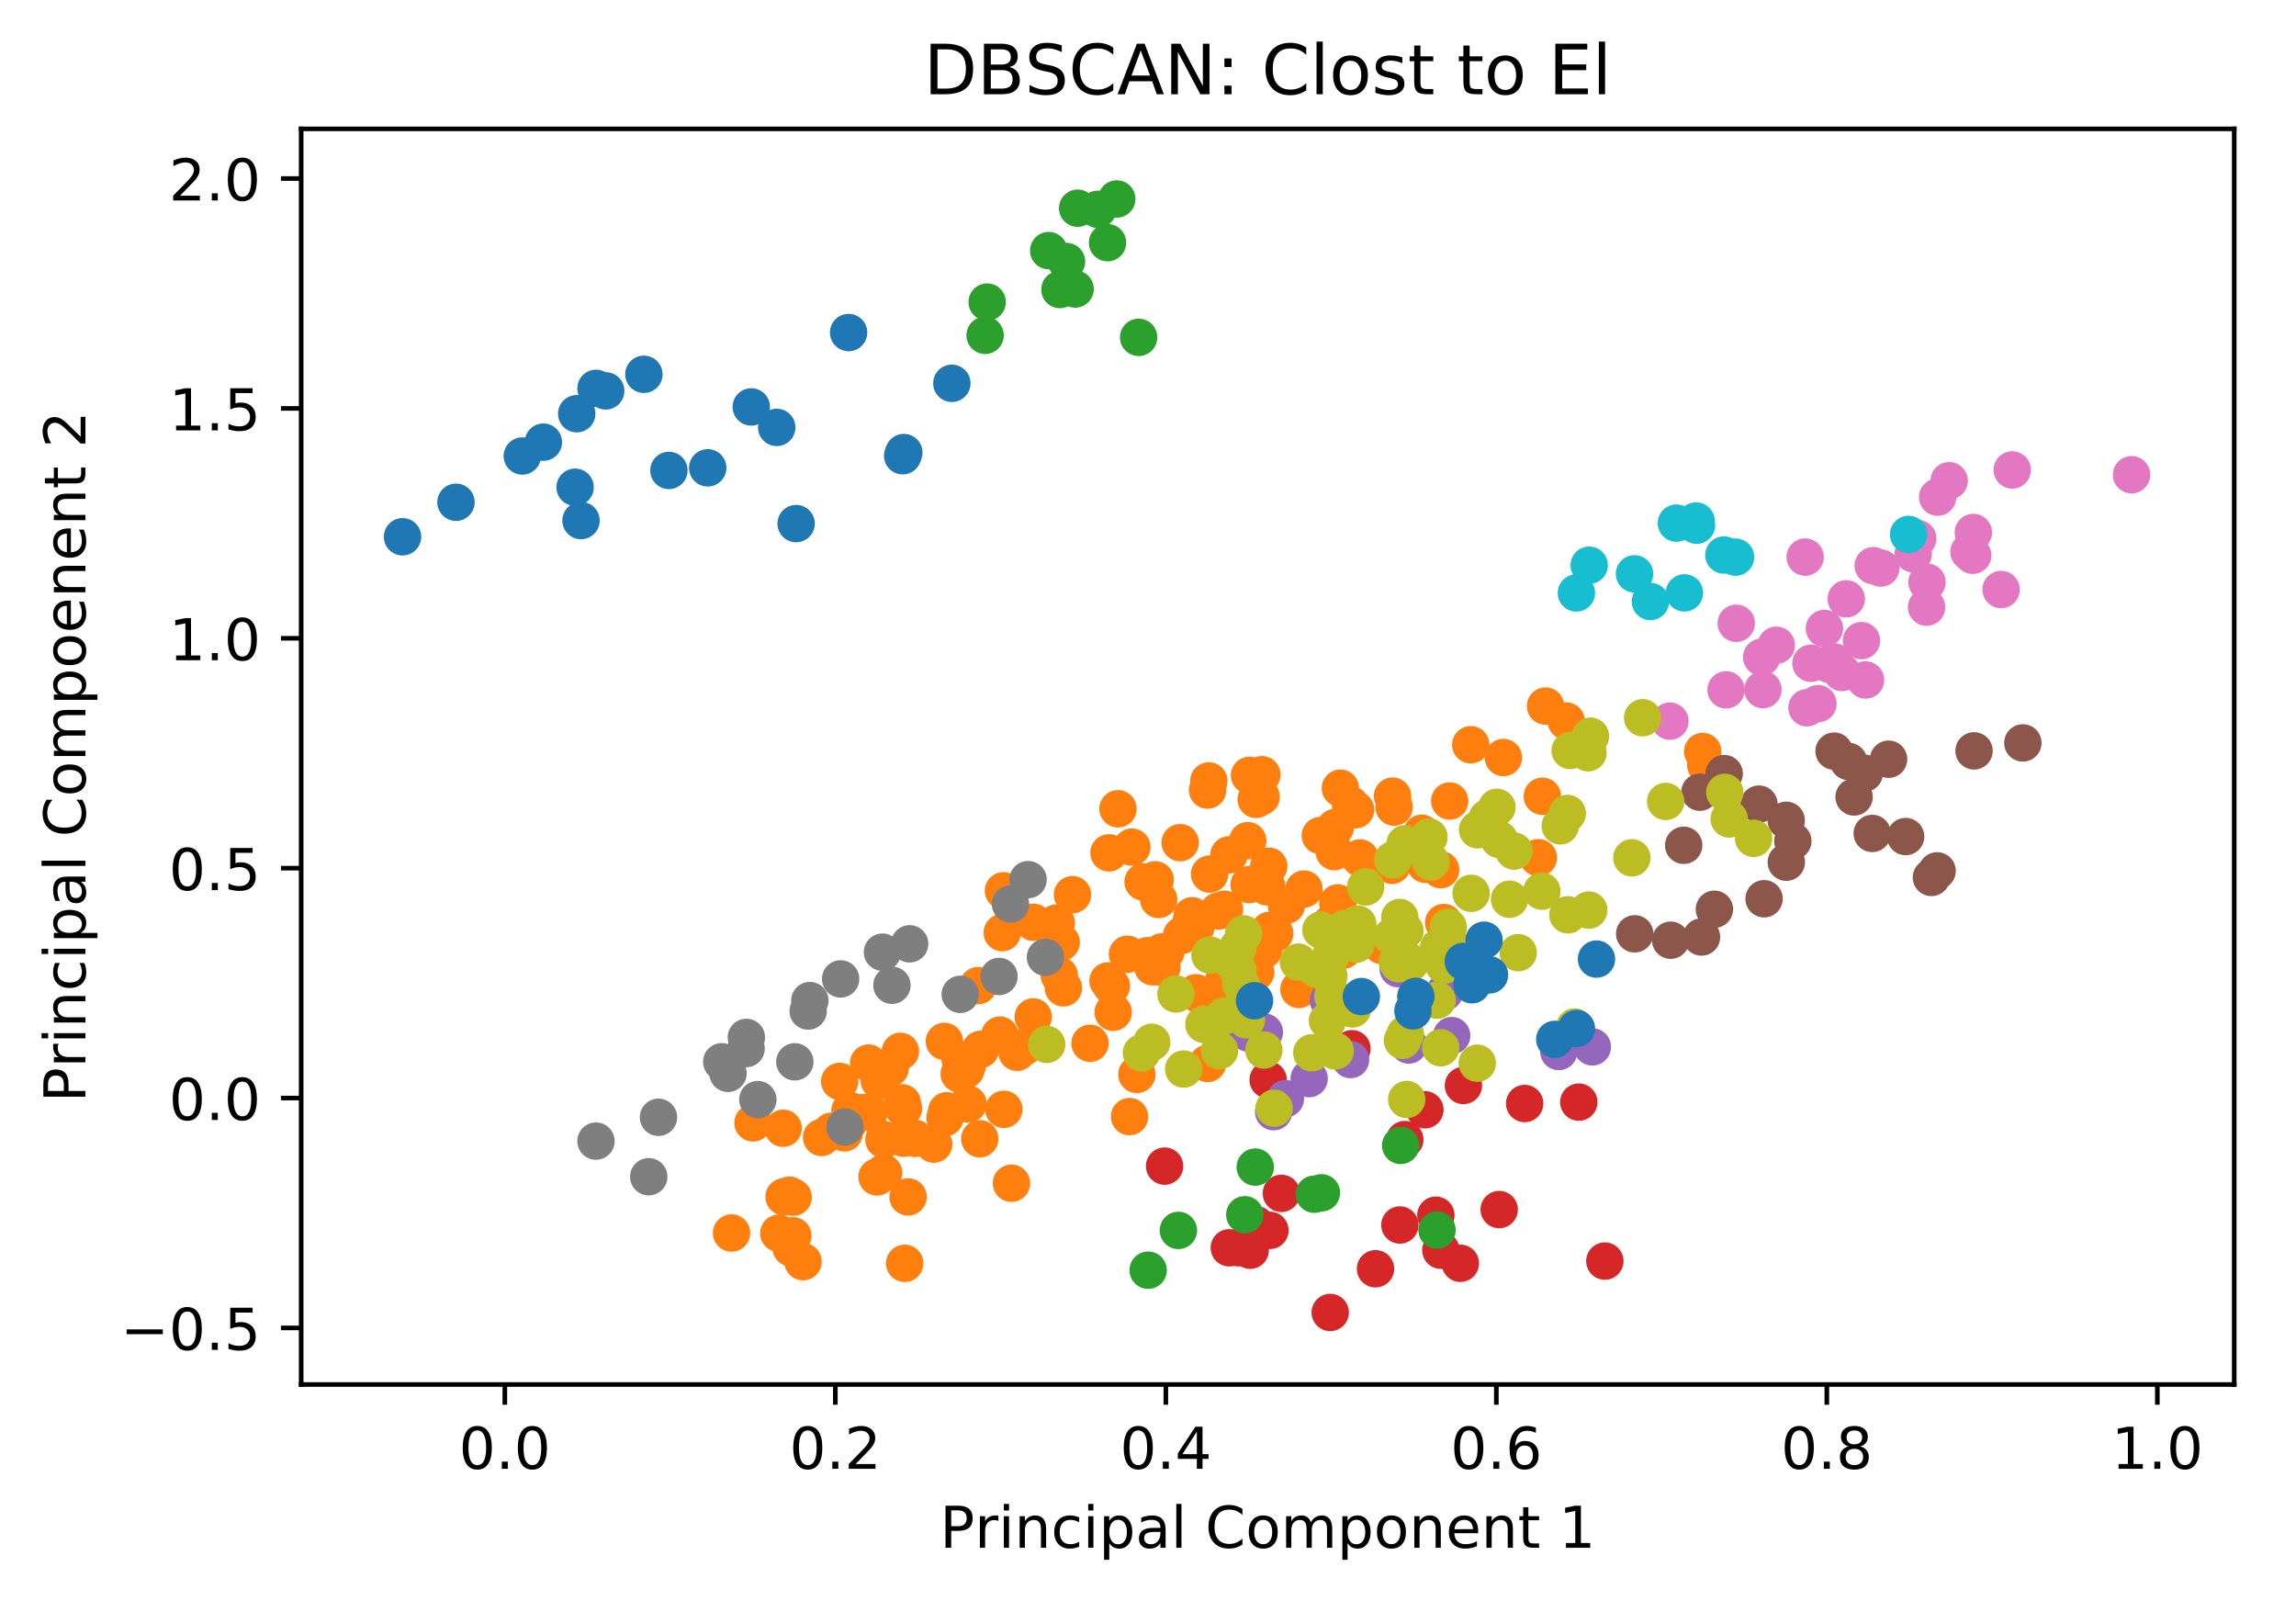 <?xml version="1.0" encoding="utf-8" standalone="no"?>
<!DOCTYPE svg PUBLIC "-//W3C//DTD SVG 1.1//EN"
  "http://www.w3.org/Graphics/SVG/1.1/DTD/svg11.dtd">
<!-- Created with matplotlib (https://matplotlib.org/) -->
<svg height="277.314pt" version="1.1" viewBox="0 0 397.661 277.314" width="397.661pt" xmlns="http://www.w3.org/2000/svg" xmlns:xlink="http://www.w3.org/1999/xlink">
 <defs>
  <style type="text/css">
*{stroke-linecap:butt;stroke-linejoin:round;}
  </style>
 </defs>
 <g id="figure_1">
  <g id="patch_1">
   <path d="M 0 277.314 
L 397.661 277.314 
L 397.661 0 
L 0 0 
z
" style="fill:#ffffff;"/>
  </g>
  <g id="axes_1">
   <g id="patch_2">
    <path d="M 52.161 239.758 
L 386.961 239.758 
L 386.961 22.318 
L 52.161 22.318 
z
" style="fill:#ffffff;"/>
   </g>
   <g id="PathCollection_1">
    <defs>
     <path d="M 0 2.739 
C 0.726 2.739 1.423 2.45 1.936 1.936 
C 2.45 1.423 2.739 0.726 2.739 0 
C 2.739 -0.726 2.45 -1.423 1.936 -1.936 
C 1.423 -2.45 0.726 -2.739 0 -2.739 
C -0.726 -2.739 -1.423 -2.45 -1.936 -1.936 
C -2.45 -1.423 -2.739 -0.726 -2.739 0 
C -2.739 0.726 -2.45 1.423 -1.936 1.936 
C -1.423 2.45 -0.726 2.739 0 2.739 
z
" id="mb1a2b3e165" style="stroke:#1f77b4;"/>
    </defs>
    <g clip-path="url(#p00eeb17d6d)">
     <use style="fill:#1f77b4;stroke:#1f77b4;" x="134.526" xlink:href="#mb1a2b3e165" y="74.015"/>
     <use style="fill:#1f77b4;stroke:#1f77b4;" x="94.11" xlink:href="#mb1a2b3e165" y="76.571"/>
     <use style="fill:#1f77b4;stroke:#1f77b4;" x="156.339" xlink:href="#mb1a2b3e165" y="78.923"/>
     <use style="fill:#1f77b4;stroke:#1f77b4;" x="146.979" xlink:href="#mb1a2b3e165" y="57.589"/>
     <use style="fill:#1f77b4;stroke:#1f77b4;" x="104.904" xlink:href="#mb1a2b3e165" y="67.692"/>
     <use style="fill:#1f77b4;stroke:#1f77b4;" x="164.861" xlink:href="#mb1a2b3e165" y="66.378"/>
     <use style="fill:#1f77b4;stroke:#1f77b4;" x="156.544" xlink:href="#mb1a2b3e165" y="78.377"/>
     <use style="fill:#1f77b4;stroke:#1f77b4;" x="99.886" xlink:href="#mb1a2b3e165" y="71.645"/>
     <use style="fill:#1f77b4;stroke:#1f77b4;" x="122.575" xlink:href="#mb1a2b3e165" y="81.017"/>
     <use style="fill:#1f77b4;stroke:#1f77b4;" x="99.607" xlink:href="#mb1a2b3e165" y="84.377"/>
     <use style="fill:#1f77b4;stroke:#1f77b4;" x="130.117" xlink:href="#mb1a2b3e165" y="70.466"/>
     <use style="fill:#1f77b4;stroke:#1f77b4;" x="137.887" xlink:href="#mb1a2b3e165" y="90.674"/>
     <use style="fill:#1f77b4;stroke:#1f77b4;" x="103.231" xlink:href="#mb1a2b3e165" y="67.251"/>
     <use style="fill:#1f77b4;stroke:#1f77b4;" x="100.632" xlink:href="#mb1a2b3e165" y="90.145"/>
     <use style="fill:#1f77b4;stroke:#1f77b4;" x="69.72" xlink:href="#mb1a2b3e165" y="92.955"/>
     <use style="fill:#1f77b4;stroke:#1f77b4;" x="78.977" xlink:href="#mb1a2b3e165" y="86.977"/>
     <use style="fill:#1f77b4;stroke:#1f77b4;" x="90.463" xlink:href="#mb1a2b3e165" y="78.968"/>
     <use style="fill:#1f77b4;stroke:#1f77b4;" x="115.853" xlink:href="#mb1a2b3e165" y="81.465"/>
     <use style="fill:#1f77b4;stroke:#1f77b4;" x="111.521" xlink:href="#mb1a2b3e165" y="64.819"/>
    </g>
   </g>
   <g id="PathCollection_2">
    <defs>
     <path d="M 0 2.739 
C 0.726 2.739 1.423 2.45 1.936 1.936 
C 2.45 1.423 2.739 0.726 2.739 0 
C 2.739 -0.726 2.45 -1.423 1.936 -1.936 
C 1.423 -2.45 0.726 -2.739 0 -2.739 
C -0.726 -2.739 -1.423 -2.45 -1.936 -1.936 
C -2.45 -1.423 -2.739 -0.726 -2.739 0 
C -2.739 0.726 -2.45 1.423 -1.936 1.936 
C -1.423 2.45 -0.726 2.739 0 2.739 
z
" id="m4fef95fbae" style="stroke:#ff7f0e;"/>
    </defs>
    <g clip-path="url(#p00eeb17d6d)">
     <use style="fill:#ff7f0e;stroke:#ff7f0e;" x="130.416" xlink:href="#m4fef95fbae" y="194.449"/>
     <use style="fill:#ff7f0e;stroke:#ff7f0e;" x="206.193" xlink:href="#m4fef95fbae" y="160.009"/>
     <use style="fill:#ff7f0e;stroke:#ff7f0e;" x="212.849" xlink:href="#m4fef95fbae" y="148.044"/>
     <use style="fill:#ff7f0e;stroke:#ff7f0e;" x="167.667" xlink:href="#m4fef95fbae" y="191.184"/>
     <use style="fill:#ff7f0e;stroke:#ff7f0e;" x="239.3" xlink:href="#m4fef95fbae" y="163.731"/>
     <use style="fill:#ff7f0e;stroke:#ff7f0e;" x="206.466" xlink:href="#m4fef95fbae" y="158.58"/>
     <use style="fill:#ff7f0e;stroke:#ff7f0e;" x="209.144" xlink:href="#m4fef95fbae" y="184.164"/>
     <use style="fill:#ff7f0e;stroke:#ff7f0e;" x="145.435" xlink:href="#m4fef95fbae" y="187.267"/>
     <use style="fill:#ff7f0e;stroke:#ff7f0e;" x="126.702" xlink:href="#m4fef95fbae" y="213.526"/>
     <use style="fill:#ff7f0e;stroke:#ff7f0e;" x="294.898" xlink:href="#m4fef95fbae" y="130.139"/>
     <use style="fill:#ff7f0e;stroke:#ff7f0e;" x="209.369" xlink:href="#m4fef95fbae" y="135.24"/>
     <use style="fill:#ff7f0e;stroke:#ff7f0e;" x="156.69" xlink:href="#m4fef95fbae" y="218.775"/>
     <use style="fill:#ff7f0e;stroke:#ff7f0e;" x="188.789" xlink:href="#m4fef95fbae" y="180.669"/>
     <use style="fill:#ff7f0e;stroke:#ff7f0e;" x="201.194" xlink:href="#m4fef95fbae" y="164.848"/>
     <use style="fill:#ff7f0e;stroke:#ff7f0e;" x="178.953" xlink:href="#m4fef95fbae" y="176.098"/>
     <use style="fill:#ff7f0e;stroke:#ff7f0e;" x="173.177" xlink:href="#m4fef95fbae" y="179.261"/>
     <use style="fill:#ff7f0e;stroke:#ff7f0e;" x="207.129" xlink:href="#m4fef95fbae" y="171.924"/>
     <use style="fill:#ff7f0e;stroke:#ff7f0e;" x="178.992" xlink:href="#m4fef95fbae" y="159.718"/>
     <use style="fill:#ff7f0e;stroke:#ff7f0e;" x="200.078" xlink:href="#m4fef95fbae" y="152.362"/>
     <use style="fill:#ff7f0e;stroke:#ff7f0e;" x="163.563" xlink:href="#m4fef95fbae" y="180.338"/>
     <use style="fill:#ff7f0e;stroke:#ff7f0e;" x="147.082" xlink:href="#m4fef95fbae" y="194.296"/>
     <use style="fill:#ff7f0e;stroke:#ff7f0e;" x="192.491" xlink:href="#m4fef95fbae" y="170.742"/>
     <use style="fill:#ff7f0e;stroke:#ff7f0e;" x="209.147" xlink:href="#m4fef95fbae" y="136.824"/>
     <use style="fill:#ff7f0e;stroke:#ff7f0e;" x="267.686" xlink:href="#m4fef95fbae" y="122.275"/>
     <use style="fill:#ff7f0e;stroke:#ff7f0e;" x="260.385" xlink:href="#m4fef95fbae" y="131.185"/>
     <use style="fill:#ff7f0e;stroke:#ff7f0e;" x="271.267" xlink:href="#m4fef95fbae" y="124.868"/>
     <use style="fill:#ff7f0e;stroke:#ff7f0e;" x="295.434" xlink:href="#m4fef95fbae" y="132.5"/>
     <use style="fill:#ff7f0e;stroke:#ff7f0e;" x="241.454" xlink:href="#m4fef95fbae" y="139.771"/>
     <use style="fill:#ff7f0e;stroke:#ff7f0e;" x="233.908" xlink:href="#m4fef95fbae" y="139.359"/>
     <use style="fill:#ff7f0e;stroke:#ff7f0e;" x="218.554" xlink:href="#m4fef95fbae" y="134.158"/>
     <use style="fill:#ff7f0e;stroke:#ff7f0e;" x="146.235" xlink:href="#m4fef95fbae" y="196.184"/>
     <use style="fill:#ff7f0e;stroke:#ff7f0e;" x="251.084" xlink:href="#m4fef95fbae" y="138.714"/>
     <use style="fill:#ff7f0e;stroke:#ff7f0e;" x="167.528" xlink:href="#m4fef95fbae" y="184.526"/>
     <use style="fill:#ff7f0e;stroke:#ff7f0e;" x="197.975" xlink:href="#m4fef95fbae" y="152.72"/>
     <use style="fill:#ff7f0e;stroke:#ff7f0e;" x="153.044" xlink:href="#m4fef95fbae" y="203.111"/>
     <use style="fill:#ff7f0e;stroke:#ff7f0e;" x="235.545" xlink:href="#m4fef95fbae" y="148.571"/>
     <use style="fill:#ff7f0e;stroke:#ff7f0e;" x="209.498" xlink:href="#m4fef95fbae" y="151.364"/>
     <use style="fill:#ff7f0e;stroke:#ff7f0e;" x="217.566" xlink:href="#m4fef95fbae" y="138.432"/>
     <use style="fill:#ff7f0e;stroke:#ff7f0e;" x="137.377" xlink:href="#m4fef95fbae" y="207.326"/>
     <use style="fill:#ff7f0e;stroke:#ff7f0e;" x="196.905" xlink:href="#m4fef95fbae" y="186.059"/>
     <use style="fill:#ff7f0e;stroke:#ff7f0e;" x="176.152" xlink:href="#m4fef95fbae" y="182.236"/>
     <use style="fill:#ff7f0e;stroke:#ff7f0e;" x="182.951" xlink:href="#m4fef95fbae" y="159.86"/>
     <use style="fill:#ff7f0e;stroke:#ff7f0e;" x="137.317" xlink:href="#m4fef95fbae" y="214"/>
     <use style="fill:#ff7f0e;stroke:#ff7f0e;" x="192.804" xlink:href="#m4fef95fbae" y="175.295"/>
     <use style="fill:#ff7f0e;stroke:#ff7f0e;" x="254.733" xlink:href="#m4fef95fbae" y="128.97"/>
     <use style="fill:#ff7f0e;stroke:#ff7f0e;" x="232.148" xlink:href="#m4fef95fbae" y="136.496"/>
     <use style="fill:#ff7f0e;stroke:#ff7f0e;" x="147.222" xlink:href="#m4fef95fbae" y="192.313"/>
     <use style="fill:#ff7f0e;stroke:#ff7f0e;" x="163.675" xlink:href="#m4fef95fbae" y="193.545"/>
     <use style="fill:#ff7f0e;stroke:#ff7f0e;" x="183.797" xlink:href="#m4fef95fbae" y="163.186"/>
     <use style="fill:#ff7f0e;stroke:#ff7f0e;" x="211.982" xlink:href="#m4fef95fbae" y="169.694"/>
     <use style="fill:#ff7f0e;stroke:#ff7f0e;" x="228.674" xlink:href="#m4fef95fbae" y="144.693"/>
     <use style="fill:#ff7f0e;stroke:#ff7f0e;" x="192.07" xlink:href="#m4fef95fbae" y="147.69"/>
     <use style="fill:#ff7f0e;stroke:#ff7f0e;" x="200.678" xlink:href="#m4fef95fbae" y="155.77"/>
     <use style="fill:#ff7f0e;stroke:#ff7f0e;" x="150.519" xlink:href="#m4fef95fbae" y="192.599"/>
     <use style="fill:#ff7f0e;stroke:#ff7f0e;" x="166.293" xlink:href="#m4fef95fbae" y="183.442"/>
     <use style="fill:#ff7f0e;stroke:#ff7f0e;" x="169.421" xlink:href="#m4fef95fbae" y="170.678"/>
     <use style="fill:#ff7f0e;stroke:#ff7f0e;" x="155.953" xlink:href="#m4fef95fbae" y="182.063"/>
     <use style="fill:#ff7f0e;stroke:#ff7f0e;" x="173.862" xlink:href="#m4fef95fbae" y="192.103"/>
     <use style="fill:#ff7f0e;stroke:#ff7f0e;" x="135.637" xlink:href="#m4fef95fbae" y="195.386"/>
     <use style="fill:#ff7f0e;stroke:#ff7f0e;" x="183.466" xlink:href="#m4fef95fbae" y="168.909"/>
     <use style="fill:#ff7f0e;stroke:#ff7f0e;" x="154.19" xlink:href="#m4fef95fbae" y="184.952"/>
     <use style="fill:#ff7f0e;stroke:#ff7f0e;" x="225.846" xlink:href="#m4fef95fbae" y="153.961"/>
     <use style="fill:#ff7f0e;stroke:#ff7f0e;" x="231.095" xlink:href="#m4fef95fbae" y="147.475"/>
     <use style="fill:#ff7f0e;stroke:#ff7f0e;" x="234.785" xlink:href="#m4fef95fbae" y="140.227"/>
     <use style="fill:#ff7f0e;stroke:#ff7f0e;" x="250.052" xlink:href="#m4fef95fbae" y="159.756"/>
     <use style="fill:#ff7f0e;stroke:#ff7f0e;" x="246.895" xlink:href="#m4fef95fbae" y="149.68"/>
     <use style="fill:#ff7f0e;stroke:#ff7f0e;" x="216.823" xlink:href="#m4fef95fbae" y="168.322"/>
     <use style="fill:#ff7f0e;stroke:#ff7f0e;" x="220.781" xlink:href="#m4fef95fbae" y="161.651"/>
     <use style="fill:#ff7f0e;stroke:#ff7f0e;" x="222.811" xlink:href="#m4fef95fbae" y="156.757"/>
     <use style="fill:#ff7f0e;stroke:#ff7f0e;" x="231.255" xlink:href="#m4fef95fbae" y="143.301"/>
     <use style="fill:#ff7f0e;stroke:#ff7f0e;" x="150.445" xlink:href="#m4fef95fbae" y="184.095"/>
     <use style="fill:#ff7f0e;stroke:#ff7f0e;" x="231.706" xlink:href="#m4fef95fbae" y="156.363"/>
     <use style="fill:#ff7f0e;stroke:#ff7f0e;" x="230.486" xlink:href="#m4fef95fbae" y="159.933"/>
     <use style="fill:#ff7f0e;stroke:#ff7f0e;" x="246.259" xlink:href="#m4fef95fbae" y="144.297"/>
     <use style="fill:#ff7f0e;stroke:#ff7f0e;" x="199.655" xlink:href="#m4fef95fbae" y="167.423"/>
     <use style="fill:#ff7f0e;stroke:#ff7f0e;" x="232.66" xlink:href="#m4fef95fbae" y="164.543"/>
     <use style="fill:#ff7f0e;stroke:#ff7f0e;" x="216.72" xlink:href="#m4fef95fbae" y="167.898"/>
     <use style="fill:#ff7f0e;stroke:#ff7f0e;" x="208.636" xlink:href="#m4fef95fbae" y="173.128"/>
     <use style="fill:#ff7f0e;stroke:#ff7f0e;" x="212.076" xlink:href="#m4fef95fbae" y="157.456"/>
     <use style="fill:#ff7f0e;stroke:#ff7f0e;" x="249.518" xlink:href="#m4fef95fbae" y="150.609"/>
     <use style="fill:#ff7f0e;stroke:#ff7f0e;" x="156.274" xlink:href="#m4fef95fbae" y="190.976"/>
     <use style="fill:#ff7f0e;stroke:#ff7f0e;" x="177.355" xlink:href="#m4fef95fbae" y="181.325"/>
     <use style="fill:#ff7f0e;stroke:#ff7f0e;" x="152.288" xlink:href="#m4fef95fbae" y="187.14"/>
     <use style="fill:#ff7f0e;stroke:#ff7f0e;" x="142.298" xlink:href="#m4fef95fbae" y="196.977"/>
     <use style="fill:#ff7f0e;stroke:#ff7f0e;" x="216.356" xlink:href="#m4fef95fbae" y="153.187"/>
     <use style="fill:#ff7f0e;stroke:#ff7f0e;" x="191.906" xlink:href="#m4fef95fbae" y="169.868"/>
     <use style="fill:#ff7f0e;stroke:#ff7f0e;" x="156.485" xlink:href="#m4fef95fbae" y="191.929"/>
     <use style="fill:#ff7f0e;stroke:#ff7f0e;" x="217.487" xlink:href="#m4fef95fbae" y="168.371"/>
     <use style="fill:#ff7f0e;stroke:#ff7f0e;" x="219.75" xlink:href="#m4fef95fbae" y="149.995"/>
     <use style="fill:#ff7f0e;stroke:#ff7f0e;" x="153.097" xlink:href="#m4fef95fbae" y="197.365"/>
     <use style="fill:#ff7f0e;stroke:#ff7f0e;" x="184.176" xlink:href="#m4fef95fbae" y="171.072"/>
     <use style="fill:#ff7f0e;stroke:#ff7f0e;" x="169.827" xlink:href="#m4fef95fbae" y="181.724"/>
     <use style="fill:#ff7f0e;stroke:#ff7f0e;" x="218.422" xlink:href="#m4fef95fbae" y="137.982"/>
     <use style="fill:#ff7f0e;stroke:#ff7f0e;" x="207.12" xlink:href="#m4fef95fbae" y="160.553"/>
     <use style="fill:#ff7f0e;stroke:#ff7f0e;" x="266.439" xlink:href="#m4fef95fbae" y="148.529"/>
     <use style="fill:#ff7f0e;stroke:#ff7f0e;" x="241.189" xlink:href="#m4fef95fbae" y="137.868"/>
     <use style="fill:#ff7f0e;stroke:#ff7f0e;" x="218.859" xlink:href="#m4fef95fbae" y="164.525"/>
     <use style="fill:#ff7f0e;stroke:#ff7f0e;" x="219.897" xlink:href="#m4fef95fbae" y="161.094"/>
     <use style="fill:#ff7f0e;stroke:#ff7f0e;" x="267.129" xlink:href="#m4fef95fbae" y="137.889"/>
     <use style="fill:#ff7f0e;stroke:#ff7f0e;" x="167.275" xlink:href="#m4fef95fbae" y="185.269"/>
     <use style="fill:#ff7f0e;stroke:#ff7f0e;" x="219.423" xlink:href="#m4fef95fbae" y="153.571"/>
     <use style="fill:#ff7f0e;stroke:#ff7f0e;" x="185.753" xlink:href="#m4fef95fbae" y="154.935"/>
     <use style="fill:#ff7f0e;stroke:#ff7f0e;" x="216.104" xlink:href="#m4fef95fbae" y="145.58"/>
     <use style="fill:#ff7f0e;stroke:#ff7f0e;" x="201.23" xlink:href="#m4fef95fbae" y="167.533"/>
     <use style="fill:#ff7f0e;stroke:#ff7f0e;" x="193.633" xlink:href="#m4fef95fbae" y="140.062"/>
     <use style="fill:#ff7f0e;stroke:#ff7f0e;" x="173.588" xlink:href="#m4fef95fbae" y="161.506"/>
     <use style="fill:#ff7f0e;stroke:#ff7f0e;" x="204.404" xlink:href="#m4fef95fbae" y="145.923"/>
     <use style="fill:#ff7f0e;stroke:#ff7f0e;" x="211.022" xlink:href="#m4fef95fbae" y="157.771"/>
     <use style="fill:#ff7f0e;stroke:#ff7f0e;" x="198.759" xlink:href="#m4fef95fbae" y="165.5"/>
     <use style="fill:#ff7f0e;stroke:#ff7f0e;" x="204.643" xlink:href="#m4fef95fbae" y="162.003"/>
     <use style="fill:#ff7f0e;stroke:#ff7f0e;" x="224.972" xlink:href="#m4fef95fbae" y="171.351"/>
     <use style="fill:#ff7f0e;stroke:#ff7f0e;" x="144.001" xlink:href="#m4fef95fbae" y="195.903"/>
     <use style="fill:#ff7f0e;stroke:#ff7f0e;" x="149.337" xlink:href="#m4fef95fbae" y="192.674"/>
     <use style="fill:#ff7f0e;stroke:#ff7f0e;" x="156.477" xlink:href="#m4fef95fbae" y="197.11"/>
     <use style="fill:#ff7f0e;stroke:#ff7f0e;" x="195.271" xlink:href="#m4fef95fbae" y="165.244"/>
     <use style="fill:#ff7f0e;stroke:#ff7f0e;" x="137.02" xlink:href="#m4fef95fbae" y="216.096"/>
     <use style="fill:#ff7f0e;stroke:#ff7f0e;" x="196.04" xlink:href="#m4fef95fbae" y="146.7"/>
     <use style="fill:#ff7f0e;stroke:#ff7f0e;" x="254.532" xlink:href="#m4fef95fbae" y="166.064"/>
     <use style="fill:#ff7f0e;stroke:#ff7f0e;" x="201.931" xlink:href="#m4fef95fbae" y="164.824"/>
     <use style="fill:#ff7f0e;stroke:#ff7f0e;" x="214.255" xlink:href="#m4fef95fbae" y="167.24"/>
     <use style="fill:#ff7f0e;stroke:#ff7f0e;" x="241.082" xlink:href="#m4fef95fbae" y="149.839"/>
     <use style="fill:#ff7f0e;stroke:#ff7f0e;" x="173.798" xlink:href="#m4fef95fbae" y="154.257"/>
     <use style="fill:#ff7f0e;stroke:#ff7f0e;" x="216.416" xlink:href="#m4fef95fbae" y="134.268"/>
    </g>
   </g>
   <g id="PathCollection_3">
    <defs>
     <path d="M 0 2.739 
C 0.726 2.739 1.423 2.45 1.936 1.936 
C 2.45 1.423 2.739 0.726 2.739 0 
C 2.739 -0.726 2.45 -1.423 1.936 -1.936 
C 1.423 -2.45 0.726 -2.739 0 -2.739 
C -0.726 -2.739 -1.423 -2.45 -1.936 -1.936 
C -2.45 -1.423 -2.739 -0.726 -2.739 0 
C -2.739 0.726 -2.45 1.423 -1.936 1.936 
C -1.423 2.45 -0.726 2.739 0 2.739 
z
" id="mcbe49a19ee" style="stroke:#2ca02c;"/>
    </defs>
    <g clip-path="url(#p00eeb17d6d)">
     <use style="fill:#2ca02c;stroke:#2ca02c;" x="183.576" xlink:href="#mcbe49a19ee" y="50.138"/>
     <use style="fill:#2ca02c;stroke:#2ca02c;" x="186.206" xlink:href="#mcbe49a19ee" y="50.045"/>
     <use style="fill:#2ca02c;stroke:#2ca02c;" x="170.62" xlink:href="#mcbe49a19ee" y="58.07"/>
     <use style="fill:#2ca02c;stroke:#2ca02c;" x="170.976" xlink:href="#mcbe49a19ee" y="52.314"/>
     <use style="fill:#2ca02c;stroke:#2ca02c;" x="193.423" xlink:href="#mcbe49a19ee" y="34.456"/>
     <use style="fill:#2ca02c;stroke:#2ca02c;" x="181.635" xlink:href="#mcbe49a19ee" y="43.397"/>
     <use style="fill:#2ca02c;stroke:#2ca02c;" x="190.123" xlink:href="#mcbe49a19ee" y="36.246"/>
     <use style="fill:#2ca02c;stroke:#2ca02c;" x="184.721" xlink:href="#mcbe49a19ee" y="45.294"/>
     <use style="fill:#2ca02c;stroke:#2ca02c;" x="191.822" xlink:href="#mcbe49a19ee" y="42.025"/>
     <use style="fill:#2ca02c;stroke:#2ca02c;" x="197.21" xlink:href="#mcbe49a19ee" y="58.42"/>
     <use style="fill:#2ca02c;stroke:#2ca02c;" x="186.649" xlink:href="#mcbe49a19ee" y="36.053"/>
    </g>
   </g>
   <g id="PathCollection_4">
    <defs>
     <path d="M 0 2.739 
C 0.726 2.739 1.423 2.45 1.936 1.936 
C 2.45 1.423 2.739 0.726 2.739 0 
C 2.739 -0.726 2.45 -1.423 1.936 -1.936 
C 1.423 -2.45 0.726 -2.739 0 -2.739 
C -0.726 -2.739 -1.423 -2.45 -1.936 -1.936 
C -2.45 -1.423 -2.739 -0.726 -2.739 0 
C -2.739 0.726 -2.45 1.423 -1.936 1.936 
C -1.423 2.45 -0.726 2.739 0 2.739 
z
" id="m27c8c056fc" style="stroke:#d62728;"/>
    </defs>
    <g clip-path="url(#p00eeb17d6d)">
     <use style="fill:#d62728;stroke:#d62728;" x="234.153" xlink:href="#m27c8c056fc" y="181.607"/>
     <use style="fill:#d62728;stroke:#d62728;" x="277.956" xlink:href="#m27c8c056fc" y="218.387"/>
     <use style="fill:#d62728;stroke:#d62728;" x="242.457" xlink:href="#m27c8c056fc" y="212.137"/>
     <use style="fill:#d62728;stroke:#d62728;" x="273.445" xlink:href="#m27c8c056fc" y="190.856"/>
     <use style="fill:#d62728;stroke:#d62728;" x="219.643" xlink:href="#m27c8c056fc" y="187.002"/>
     <use style="fill:#d62728;stroke:#d62728;" x="252.931" xlink:href="#m27c8c056fc" y="218.769"/>
     <use style="fill:#d62728;stroke:#d62728;" x="219.948" xlink:href="#m27c8c056fc" y="213.067"/>
     <use style="fill:#d62728;stroke:#d62728;" x="214.449" xlink:href="#m27c8c056fc" y="216.081"/>
     <use style="fill:#d62728;stroke:#d62728;" x="243.312" xlink:href="#m27c8c056fc" y="197.348"/>
     <use style="fill:#d62728;stroke:#d62728;" x="248.69" xlink:href="#m27c8c056fc" y="210.439"/>
     <use style="fill:#d62728;stroke:#d62728;" x="253.463" xlink:href="#m27c8c056fc" y="187.975"/>
     <use style="fill:#d62728;stroke:#d62728;" x="221.932" xlink:href="#m27c8c056fc" y="206.657"/>
     <use style="fill:#d62728;stroke:#d62728;" x="201.705" xlink:href="#m27c8c056fc" y="201.94"/>
     <use style="fill:#d62728;stroke:#d62728;" x="246.789" xlink:href="#m27c8c056fc" y="192.186"/>
     <use style="fill:#d62728;stroke:#d62728;" x="212.912" xlink:href="#m27c8c056fc" y="216.085"/>
     <use style="fill:#d62728;stroke:#d62728;" x="264.069" xlink:href="#m27c8c056fc" y="191.098"/>
     <use style="fill:#d62728;stroke:#d62728;" x="217.538" xlink:href="#m27c8c056fc" y="212.08"/>
     <use style="fill:#d62728;stroke:#d62728;" x="238.236" xlink:href="#m27c8c056fc" y="219.713"/>
     <use style="fill:#d62728;stroke:#d62728;" x="249.555" xlink:href="#m27c8c056fc" y="216.505"/>
     <use style="fill:#d62728;stroke:#d62728;" x="216.53" xlink:href="#m27c8c056fc" y="216.503"/>
     <use style="fill:#d62728;stroke:#d62728;" x="259.657" xlink:href="#m27c8c056fc" y="209.464"/>
     <use style="fill:#d62728;stroke:#d62728;" x="230.392" xlink:href="#m27c8c056fc" y="227.282"/>
    </g>
   </g>
   <g id="PathCollection_5">
    <defs>
     <path d="M 0 2.739 
C 0.726 2.739 1.423 2.45 1.936 1.936 
C 2.45 1.423 2.739 0.726 2.739 0 
C 2.739 -0.726 2.45 -1.423 1.936 -1.936 
C 1.423 -2.45 0.726 -2.739 0 -2.739 
C -0.726 -2.739 -1.423 -2.45 -1.936 -1.936 
C -2.45 -1.423 -2.739 -0.726 -2.739 0 
C -2.739 0.726 -2.45 1.423 -1.936 1.936 
C -1.423 2.45 -0.726 2.739 0 2.739 
z
" id="m77b87ce1b9" style="stroke:#9467bd;"/>
    </defs>
    <g clip-path="url(#p00eeb17d6d)">
     <use style="fill:#9467bd;stroke:#9467bd;" x="269.978" xlink:href="#m77b87ce1b9" y="182.094"/>
     <use style="fill:#9467bd;stroke:#9467bd;" x="251.424" xlink:href="#m77b87ce1b9" y="179.337"/>
     <use style="fill:#9467bd;stroke:#9467bd;" x="233.917" xlink:href="#m77b87ce1b9" y="183.488"/>
     <use style="fill:#9467bd;stroke:#9467bd;" x="242.16" xlink:href="#m77b87ce1b9" y="167.741"/>
     <use style="fill:#9467bd;stroke:#9467bd;" x="226.744" xlink:href="#m77b87ce1b9" y="186.783"/>
     <use style="fill:#9467bd;stroke:#9467bd;" x="222.628" xlink:href="#m77b87ce1b9" y="190.254"/>
     <use style="fill:#9467bd;stroke:#9467bd;" x="214.623" xlink:href="#m77b87ce1b9" y="176.451"/>
     <use style="fill:#9467bd;stroke:#9467bd;" x="218.981" xlink:href="#m77b87ce1b9" y="178.729"/>
     <use style="fill:#9467bd;stroke:#9467bd;" x="216.188" xlink:href="#m77b87ce1b9" y="178.885"/>
     <use style="fill:#9467bd;stroke:#9467bd;" x="220.592" xlink:href="#m77b87ce1b9" y="192.511"/>
     <use style="fill:#9467bd;stroke:#9467bd;" x="275.786" xlink:href="#m77b87ce1b9" y="181.289"/>
     <use style="fill:#9467bd;stroke:#9467bd;" x="250.199" xlink:href="#m77b87ce1b9" y="171.815"/>
     <use style="fill:#9467bd;stroke:#9467bd;" x="243.985" xlink:href="#m77b87ce1b9" y="180.968"/>
     <use style="fill:#9467bd;stroke:#9467bd;" x="230.073" xlink:href="#m77b87ce1b9" y="173.249"/>
    </g>
   </g>
   <g id="PathCollection_6">
    <defs>
     <path d="M 0 2.739 
C 0.726 2.739 1.423 2.45 1.936 1.936 
C 2.45 1.423 2.739 0.726 2.739 0 
C 2.739 -0.726 2.45 -1.423 1.936 -1.936 
C 1.423 -2.45 0.726 -2.739 0 -2.739 
C -0.726 -2.739 -1.423 -2.45 -1.936 -1.936 
C -2.45 -1.423 -2.739 -0.726 -2.739 0 
C -2.739 0.726 -2.45 1.423 -1.936 1.936 
C -1.423 2.45 -0.726 2.739 0 2.739 
z
" id="m61cc20c133" style="stroke:#8c564b;"/>
    </defs>
    <g clip-path="url(#p00eeb17d6d)">
     <use style="fill:#8c564b;stroke:#8c564b;" x="298.626" xlink:href="#m61cc20c133" y="133.968"/>
     <use style="fill:#8c564b;stroke:#8c564b;" x="304.648" xlink:href="#m61cc20c133" y="139.255"/>
     <use style="fill:#8c564b;stroke:#8c564b;" x="317.654" xlink:href="#m61cc20c133" y="130.074"/>
     <use style="fill:#8c564b;stroke:#8c564b;" x="320.163" xlink:href="#m61cc20c133" y="131.861"/>
     <use style="fill:#8c564b;stroke:#8c564b;" x="305.534" xlink:href="#m61cc20c133" y="155.638"/>
     <use style="fill:#8c564b;stroke:#8c564b;" x="324.264" xlink:href="#m61cc20c133" y="144.327"/>
     <use style="fill:#8c564b;stroke:#8c564b;" x="350.353" xlink:href="#m61cc20c133" y="128.654"/>
     <use style="fill:#8c564b;stroke:#8c564b;" x="327.101" xlink:href="#m61cc20c133" y="131.475"/>
     <use style="fill:#8c564b;stroke:#8c564b;" x="335.505" xlink:href="#m61cc20c133" y="150.811"/>
     <use style="fill:#8c564b;stroke:#8c564b;" x="321.124" xlink:href="#m61cc20c133" y="138.01"/>
     <use style="fill:#8c564b;stroke:#8c564b;" x="322.888" xlink:href="#m61cc20c133" y="133.904"/>
     <use style="fill:#8c564b;stroke:#8c564b;" x="309.385" xlink:href="#m61cc20c133" y="149.311"/>
     <use style="fill:#8c564b;stroke:#8c564b;" x="341.902" xlink:href="#m61cc20c133" y="130.03"/>
     <use style="fill:#8c564b;stroke:#8c564b;" x="309.369" xlink:href="#m61cc20c133" y="142.052"/>
     <use style="fill:#8c564b;stroke:#8c564b;" x="310.515" xlink:href="#m61cc20c133" y="145.654"/>
     <use style="fill:#8c564b;stroke:#8c564b;" x="330.051" xlink:href="#m61cc20c133" y="144.866"/>
     <use style="fill:#8c564b;stroke:#8c564b;" x="294.697" xlink:href="#m61cc20c133" y="162.265"/>
     <use style="fill:#8c564b;stroke:#8c564b;" x="296.93" xlink:href="#m61cc20c133" y="157.459"/>
     <use style="fill:#8c564b;stroke:#8c564b;" x="294.418" xlink:href="#m61cc20c133" y="137.187"/>
     <use style="fill:#8c564b;stroke:#8c564b;" x="291.612" xlink:href="#m61cc20c133" y="146.383"/>
     <use style="fill:#8c564b;stroke:#8c564b;" x="283.124" xlink:href="#m61cc20c133" y="161.71"/>
     <use style="fill:#8c564b;stroke:#8c564b;" x="334.519" xlink:href="#m61cc20c133" y="151.949"/>
     <use style="fill:#8c564b;stroke:#8c564b;" x="289.357" xlink:href="#m61cc20c133" y="162.819"/>
    </g>
   </g>
   <g id="PathCollection_7">
    <defs>
     <path d="M 0 2.739 
C 0.726 2.739 1.423 2.45 1.936 1.936 
C 2.45 1.423 2.739 0.726 2.739 0 
C 2.739 -0.726 2.45 -1.423 1.936 -1.936 
C 1.423 -2.45 0.726 -2.739 0 -2.739 
C -0.726 -2.739 -1.423 -2.45 -1.936 -1.936 
C -2.45 -1.423 -2.739 -0.726 -2.739 0 
C -2.739 0.726 -2.45 1.423 -1.936 1.936 
C -1.423 2.45 -0.726 2.739 0 2.739 
z
" id="m27a899ad66" style="stroke:#e377c2;"/>
    </defs>
    <g clip-path="url(#p00eeb17d6d)">
     <use style="fill:#e377c2;stroke:#e377c2;" x="313.648" xlink:href="#m27a899ad66" y="114.859"/>
     <use style="fill:#e377c2;stroke:#e377c2;" x="305.339" xlink:href="#m27a899ad66" y="119.421"/>
     <use style="fill:#e377c2;stroke:#e377c2;" x="312.959" xlink:href="#m27a899ad66" y="122.562"/>
     <use style="fill:#e377c2;stroke:#e377c2;" x="324.435" xlink:href="#m27a899ad66" y="97.966"/>
     <use style="fill:#e377c2;stroke:#e377c2;" x="315.983" xlink:href="#m27a899ad66" y="108.834"/>
     <use style="fill:#e377c2;stroke:#e377c2;" x="319.767" xlink:href="#m27a899ad66" y="103.701"/>
     <use style="fill:#e377c2;stroke:#e377c2;" x="333.678" xlink:href="#m27a899ad66" y="105.14"/>
     <use style="fill:#e377c2;stroke:#e377c2;" x="323.105" xlink:href="#m27a899ad66" y="117.758"/>
     <use style="fill:#e377c2;stroke:#e377c2;" x="314.866" xlink:href="#m27a899ad66" y="121.854"/>
     <use style="fill:#e377c2;stroke:#e377c2;" x="335.596" xlink:href="#m27a899ad66" y="86.087"/>
     <use style="fill:#e377c2;stroke:#e377c2;" x="289.223" xlink:href="#m27a899ad66" y="124.89"/>
     <use style="fill:#e377c2;stroke:#e377c2;" x="341.778" xlink:href="#m27a899ad66" y="92.213"/>
     <use style="fill:#e377c2;stroke:#e377c2;" x="348.513" xlink:href="#m27a899ad66" y="81.379"/>
     <use style="fill:#e377c2;stroke:#e377c2;" x="341.022" xlink:href="#m27a899ad66" y="95.568"/>
     <use style="fill:#e377c2;stroke:#e377c2;" x="341.669" xlink:href="#m27a899ad66" y="96.162"/>
     <use style="fill:#e377c2;stroke:#e377c2;" x="312.649" xlink:href="#m27a899ad66" y="96.47"/>
     <use style="fill:#e377c2;stroke:#e377c2;" x="333.752" xlink:href="#m27a899ad66" y="100.821"/>
     <use style="fill:#e377c2;stroke:#e377c2;" x="316.793" xlink:href="#m27a899ad66" y="115.015"/>
     <use style="fill:#e377c2;stroke:#e377c2;" x="337.594" xlink:href="#m27a899ad66" y="83.252"/>
     <use style="fill:#e377c2;stroke:#e377c2;" x="298.951" xlink:href="#m27a899ad66" y="119.462"/>
     <use style="fill:#e377c2;stroke:#e377c2;" x="322.4" xlink:href="#m27a899ad66" y="110.939"/>
     <use style="fill:#e377c2;stroke:#e377c2;" x="369.178" xlink:href="#m27a899ad66" y="82.216"/>
     <use style="fill:#e377c2;stroke:#e377c2;" x="346.588" xlink:href="#m27a899ad66" y="102.091"/>
     <use style="fill:#e377c2;stroke:#e377c2;" x="307.648" xlink:href="#m27a899ad66" y="111.741"/>
     <use style="fill:#e377c2;stroke:#e377c2;" x="331.368" xlink:href="#m27a899ad66" y="95.898"/>
     <use style="fill:#e377c2;stroke:#e377c2;" x="332.143" xlink:href="#m27a899ad66" y="93.26"/>
     <use style="fill:#e377c2;stroke:#e377c2;" x="300.715" xlink:href="#m27a899ad66" y="107.936"/>
     <use style="fill:#e377c2;stroke:#e377c2;" x="305.115" xlink:href="#m27a899ad66" y="113.81"/>
     <use style="fill:#e377c2;stroke:#e377c2;" x="317.686" xlink:href="#m27a899ad66" y="114.635"/>
     <use style="fill:#e377c2;stroke:#e377c2;" x="325.749" xlink:href="#m27a899ad66" y="98.37"/>
     <use style="fill:#e377c2;stroke:#e377c2;" x="319.022" xlink:href="#m27a899ad66" y="116.459"/>
    </g>
   </g>
   <g id="PathCollection_8">
    <defs>
     <path d="M 0 2.739 
C 0.726 2.739 1.423 2.45 1.936 1.936 
C 2.45 1.423 2.739 0.726 2.739 0 
C 2.739 -0.726 2.45 -1.423 1.936 -1.936 
C 1.423 -2.45 0.726 -2.739 0 -2.739 
C -0.726 -2.739 -1.423 -2.45 -1.936 -1.936 
C -2.45 -1.423 -2.739 -0.726 -2.739 0 
C -2.739 0.726 -2.45 1.423 -1.936 1.936 
C -1.423 2.45 -0.726 2.739 0 2.739 
z
" id="m4bc585709e" style="stroke:#7f7f7f;"/>
    </defs>
    <g clip-path="url(#p00eeb17d6d)">
     <use style="fill:#7f7f7f;stroke:#7f7f7f;" x="145.594" xlink:href="#m4bc585709e" y="169.52"/>
     <use style="fill:#7f7f7f;stroke:#7f7f7f;" x="175.01" xlink:href="#m4bc585709e" y="156.558"/>
     <use style="fill:#7f7f7f;stroke:#7f7f7f;" x="137.662" xlink:href="#m4bc585709e" y="183.88"/>
     <use style="fill:#7f7f7f;stroke:#7f7f7f;" x="140.264" xlink:href="#m4bc585709e" y="173.271"/>
     <use style="fill:#7f7f7f;stroke:#7f7f7f;" x="126.087" xlink:href="#m4bc585709e" y="185.878"/>
     <use style="fill:#7f7f7f;stroke:#7f7f7f;" x="112.36" xlink:href="#m4bc585709e" y="203.777"/>
     <use style="fill:#7f7f7f;stroke:#7f7f7f;" x="125.003" xlink:href="#m4bc585709e" y="183.871"/>
     <use style="fill:#7f7f7f;stroke:#7f7f7f;" x="178.064" xlink:href="#m4bc585709e" y="152.326"/>
     <use style="fill:#7f7f7f;stroke:#7f7f7f;" x="139.971" xlink:href="#m4bc585709e" y="175.084"/>
     <use style="fill:#7f7f7f;stroke:#7f7f7f;" x="166.313" xlink:href="#m4bc585709e" y="172.196"/>
     <use style="fill:#7f7f7f;stroke:#7f7f7f;" x="103.219" xlink:href="#m4bc585709e" y="197.612"/>
     <use style="fill:#7f7f7f;stroke:#7f7f7f;" x="129.269" xlink:href="#m4bc585709e" y="179.651"/>
     <use style="fill:#7f7f7f;stroke:#7f7f7f;" x="181.066" xlink:href="#m4bc585709e" y="165.769"/>
     <use style="fill:#7f7f7f;stroke:#7f7f7f;" x="131.255" xlink:href="#m4bc585709e" y="190.42"/>
     <use style="fill:#7f7f7f;stroke:#7f7f7f;" x="157.548" xlink:href="#m4bc585709e" y="163.444"/>
     <use style="fill:#7f7f7f;stroke:#7f7f7f;" x="154.48" xlink:href="#m4bc585709e" y="170.62"/>
     <use style="fill:#7f7f7f;stroke:#7f7f7f;" x="152.84" xlink:href="#m4bc585709e" y="164.889"/>
     <use style="fill:#7f7f7f;stroke:#7f7f7f;" x="129.223" xlink:href="#m4bc585709e" y="181.589"/>
     <use style="fill:#7f7f7f;stroke:#7f7f7f;" x="114.046" xlink:href="#m4bc585709e" y="193.484"/>
     <use style="fill:#7f7f7f;stroke:#7f7f7f;" x="146.341" xlink:href="#m4bc585709e" y="195.173"/>
     <use style="fill:#7f7f7f;stroke:#7f7f7f;" x="173.026" xlink:href="#m4bc585709e" y="169.1"/>
    </g>
   </g>
   <g id="PathCollection_9">
    <defs>
     <path d="M 0 2.739 
C 0.726 2.739 1.423 2.45 1.936 1.936 
C 2.45 1.423 2.739 0.726 2.739 0 
C 2.739 -0.726 2.45 -1.423 1.936 -1.936 
C 1.423 -2.45 0.726 -2.739 0 -2.739 
C -0.726 -2.739 -1.423 -2.45 -1.936 -1.936 
C -2.45 -1.423 -2.739 -0.726 -2.739 0 
C -2.739 0.726 -2.45 1.423 -1.936 1.936 
C -1.423 2.45 -0.726 2.739 0 2.739 
z
" id="m08f0e26522" style="stroke:#bcbd22;"/>
    </defs>
    <g clip-path="url(#p00eeb17d6d)">
     <use style="fill:#bcbd22;stroke:#bcbd22;" x="231.952" xlink:href="#m08f0e26522" y="161.521"/>
     <use style="fill:#bcbd22;stroke:#bcbd22;" x="231.261" xlink:href="#m08f0e26522" y="181.994"/>
     <use style="fill:#bcbd22;stroke:#bcbd22;" x="242.216" xlink:href="#m08f0e26522" y="166.899"/>
     <use style="fill:#bcbd22;stroke:#bcbd22;" x="220.678" xlink:href="#m08f0e26522" y="191.919"/>
     <use style="fill:#bcbd22;stroke:#bcbd22;" x="255.911" xlink:href="#m08f0e26522" y="143.691"/>
     <use style="fill:#bcbd22;stroke:#bcbd22;" x="275.033" xlink:href="#m08f0e26522" y="130.354"/>
     <use style="fill:#bcbd22;stroke:#bcbd22;" x="288.492" xlink:href="#m08f0e26522" y="138.786"/>
     <use style="fill:#bcbd22;stroke:#bcbd22;" x="298.725" xlink:href="#m08f0e26522" y="137.21"/>
     <use style="fill:#bcbd22;stroke:#bcbd22;" x="243.328" xlink:href="#m08f0e26522" y="161.176"/>
     <use style="fill:#bcbd22;stroke:#bcbd22;" x="230.848" xlink:href="#m08f0e26522" y="172.559"/>
     <use style="fill:#bcbd22;stroke:#bcbd22;" x="215.879" xlink:href="#m08f0e26522" y="176.609"/>
     <use style="fill:#bcbd22;stroke:#bcbd22;" x="245.678" xlink:href="#m08f0e26522" y="146.611"/>
     <use style="fill:#bcbd22;stroke:#bcbd22;" x="241.253" xlink:href="#m08f0e26522" y="148.894"/>
     <use style="fill:#bcbd22;stroke:#bcbd22;" x="214.894" xlink:href="#m08f0e26522" y="170.46"/>
     <use style="fill:#bcbd22;stroke:#bcbd22;" x="247.831" xlink:href="#m08f0e26522" y="149.253"/>
     <use style="fill:#bcbd22;stroke:#bcbd22;" x="271.949" xlink:href="#m08f0e26522" y="129.964"/>
     <use style="fill:#bcbd22;stroke:#bcbd22;" x="262.946" xlink:href="#m08f0e26522" y="164.975"/>
     <use style="fill:#bcbd22;stroke:#bcbd22;" x="271.555" xlink:href="#m08f0e26522" y="158.42"/>
     <use style="fill:#bcbd22;stroke:#bcbd22;" x="249.524" xlink:href="#m08f0e26522" y="181.441"/>
     <use style="fill:#bcbd22;stroke:#bcbd22;" x="230.155" xlink:href="#m08f0e26522" y="169.035"/>
     <use style="fill:#bcbd22;stroke:#bcbd22;" x="236.53" xlink:href="#m08f0e26522" y="153.597"/>
     <use style="fill:#bcbd22;stroke:#bcbd22;" x="284.5" xlink:href="#m08f0e26522" y="124.29"/>
     <use style="fill:#bcbd22;stroke:#bcbd22;" x="209.551" xlink:href="#m08f0e26522" y="165.392"/>
     <use style="fill:#bcbd22;stroke:#bcbd22;" x="232.88" xlink:href="#m08f0e26522" y="160.768"/>
     <use style="fill:#bcbd22;stroke:#bcbd22;" x="243.398" xlink:href="#m08f0e26522" y="179.061"/>
     <use style="fill:#bcbd22;stroke:#bcbd22;" x="218.899" xlink:href="#m08f0e26522" y="181.843"/>
     <use style="fill:#bcbd22;stroke:#bcbd22;" x="205.004" xlink:href="#m08f0e26522" y="185.133"/>
     <use style="fill:#bcbd22;stroke:#bcbd22;" x="214.407" xlink:href="#m08f0e26522" y="167.998"/>
     <use style="fill:#bcbd22;stroke:#bcbd22;" x="213.015" xlink:href="#m08f0e26522" y="166.189"/>
     <use style="fill:#bcbd22;stroke:#bcbd22;" x="197.694" xlink:href="#m08f0e26522" y="182.347"/>
     <use style="fill:#bcbd22;stroke:#bcbd22;" x="299.492" xlink:href="#m08f0e26522" y="141.82"/>
     <use style="fill:#bcbd22;stroke:#bcbd22;" x="259.664" xlink:href="#m08f0e26522" y="145.377"/>
     <use style="fill:#bcbd22;stroke:#bcbd22;" x="230.539" xlink:href="#m08f0e26522" y="165.425"/>
     <use style="fill:#bcbd22;stroke:#bcbd22;" x="227.204" xlink:href="#m08f0e26522" y="182.319"/>
     <use style="fill:#bcbd22;stroke:#bcbd22;" x="255.86" xlink:href="#m08f0e26522" y="184.118"/>
     <use style="fill:#bcbd22;stroke:#bcbd22;" x="234.256" xlink:href="#m08f0e26522" y="174.722"/>
     <use style="fill:#bcbd22;stroke:#bcbd22;" x="233.894" xlink:href="#m08f0e26522" y="173.955"/>
     <use style="fill:#bcbd22;stroke:#bcbd22;" x="254.795" xlink:href="#m08f0e26522" y="154.699"/>
     <use style="fill:#bcbd22;stroke:#bcbd22;" x="243.636" xlink:href="#m08f0e26522" y="190.397"/>
     <use style="fill:#bcbd22;stroke:#bcbd22;" x="208.509" xlink:href="#m08f0e26522" y="177.383"/>
     <use style="fill:#bcbd22;stroke:#bcbd22;" x="215.049" xlink:href="#m08f0e26522" y="170.714"/>
     <use style="fill:#bcbd22;stroke:#bcbd22;" x="212.064" xlink:href="#m08f0e26522" y="175.94"/>
     <use style="fill:#bcbd22;stroke:#bcbd22;" x="211.219" xlink:href="#m08f0e26522" y="181.941"/>
     <use style="fill:#bcbd22;stroke:#bcbd22;" x="241.038" xlink:href="#m08f0e26522" y="162.203"/>
     <use style="fill:#bcbd22;stroke:#bcbd22;" x="249.175" xlink:href="#m08f0e26522" y="164.059"/>
     <use style="fill:#bcbd22;stroke:#bcbd22;" x="303.721" xlink:href="#m08f0e26522" y="145.18"/>
     <use style="fill:#bcbd22;stroke:#bcbd22;" x="224.869" xlink:href="#m08f0e26522" y="166.616"/>
     <use style="fill:#bcbd22;stroke:#bcbd22;" x="242.44" xlink:href="#m08f0e26522" y="158.879"/>
     <use style="fill:#bcbd22;stroke:#bcbd22;" x="282.634" xlink:href="#m08f0e26522" y="148.551"/>
     <use style="fill:#bcbd22;stroke:#bcbd22;" x="270.234" xlink:href="#m08f0e26522" y="143.012"/>
     <use style="fill:#bcbd22;stroke:#bcbd22;" x="271.459" xlink:href="#m08f0e26522" y="140.87"/>
     <use style="fill:#bcbd22;stroke:#bcbd22;" x="257.576" xlink:href="#m08f0e26522" y="141.688"/>
     <use style="fill:#bcbd22;stroke:#bcbd22;" x="242.024" xlink:href="#m08f0e26522" y="166.518"/>
     <use style="fill:#bcbd22;stroke:#bcbd22;" x="181.28" xlink:href="#m08f0e26522" y="180.865"/>
     <use style="fill:#bcbd22;stroke:#bcbd22;" x="254.527" xlink:href="#m08f0e26522" y="164.934"/>
     <use style="fill:#bcbd22;stroke:#bcbd22;" x="215.384" xlink:href="#m08f0e26522" y="161.717"/>
     <use style="fill:#bcbd22;stroke:#bcbd22;" x="234.85" xlink:href="#m08f0e26522" y="163.521"/>
     <use style="fill:#bcbd22;stroke:#bcbd22;" x="244.323" xlink:href="#m08f0e26522" y="166.693"/>
     <use style="fill:#bcbd22;stroke:#bcbd22;" x="250.115" xlink:href="#m08f0e26522" y="167.16"/>
     <use style="fill:#bcbd22;stroke:#bcbd22;" x="213.805" xlink:href="#m08f0e26522" y="166.81"/>
     <use style="fill:#bcbd22;stroke:#bcbd22;" x="243.353" xlink:href="#m08f0e26522" y="146.116"/>
     <use style="fill:#bcbd22;stroke:#bcbd22;" x="275.454" xlink:href="#m08f0e26522" y="127.485"/>
     <use style="fill:#bcbd22;stroke:#bcbd22;" x="228.033" xlink:href="#m08f0e26522" y="167.823"/>
     <use style="fill:#bcbd22;stroke:#bcbd22;" x="228.782" xlink:href="#m08f0e26522" y="161.053"/>
     <use style="fill:#bcbd22;stroke:#bcbd22;" x="203.672" xlink:href="#m08f0e26522" y="172.129"/>
     <use style="fill:#bcbd22;stroke:#bcbd22;" x="199.479" xlink:href="#m08f0e26522" y="180.496"/>
     <use style="fill:#bcbd22;stroke:#bcbd22;" x="214.407" xlink:href="#m08f0e26522" y="164.059"/>
     <use style="fill:#bcbd22;stroke:#bcbd22;" x="267.045" xlink:href="#m08f0e26522" y="154.327"/>
     <use style="fill:#bcbd22;stroke:#bcbd22;" x="250.835" xlink:href="#m08f0e26522" y="160.572"/>
     <use style="fill:#bcbd22;stroke:#bcbd22;" x="259.267" xlink:href="#m08f0e26522" y="139.799"/>
     <use style="fill:#bcbd22;stroke:#bcbd22;" x="261.45" xlink:href="#m08f0e26522" y="155.72"/>
     <use style="fill:#bcbd22;stroke:#bcbd22;" x="242.894" xlink:href="#m08f0e26522" y="180.171"/>
     <use style="fill:#bcbd22;stroke:#bcbd22;" x="229.921" xlink:href="#m08f0e26522" y="176.757"/>
     <use style="fill:#bcbd22;stroke:#bcbd22;" x="247.5" xlink:href="#m08f0e26522" y="144.945"/>
     <use style="fill:#bcbd22;stroke:#bcbd22;" x="235.163" xlink:href="#m08f0e26522" y="160.022"/>
     <use style="fill:#bcbd22;stroke:#bcbd22;" x="275.172" xlink:href="#m08f0e26522" y="157.604"/>
     <use style="fill:#bcbd22;stroke:#bcbd22;" x="272.739" xlink:href="#m08f0e26522" y="177.847"/>
     <use style="fill:#bcbd22;stroke:#bcbd22;" x="248.903" xlink:href="#m08f0e26522" y="173.21"/>
     <use style="fill:#bcbd22;stroke:#bcbd22;" x="262.233" xlink:href="#m08f0e26522" y="147.382"/>
    </g>
   </g>
   <g id="PathCollection_10">
    <defs>
     <path d="M 0 2.739 
C 0.726 2.739 1.423 2.45 1.936 1.936 
C 2.45 1.423 2.739 0.726 2.739 0 
C 2.739 -0.726 2.45 -1.423 1.936 -1.936 
C 1.423 -2.45 0.726 -2.739 0 -2.739 
C -0.726 -2.739 -1.423 -2.45 -1.936 -1.936 
C -2.45 -1.423 -2.739 -0.726 -2.739 0 
C -2.739 0.726 -2.45 1.423 -1.936 1.936 
C -1.423 2.45 -0.726 2.739 0 2.739 
z
" id="m2e11308b5b" style="stroke:#17becf;"/>
    </defs>
    <g clip-path="url(#p00eeb17d6d)">
     <use style="fill:#17becf;stroke:#17becf;" x="275.245" xlink:href="#m2e11308b5b" y="97.881"/>
     <use style="fill:#17becf;stroke:#17becf;" x="300.587" xlink:href="#m2e11308b5b" y="96.48"/>
     <use style="fill:#17becf;stroke:#17becf;" x="298.574" xlink:href="#m2e11308b5b" y="96.119"/>
     <use style="fill:#17becf;stroke:#17becf;" x="293.756" xlink:href="#m2e11308b5b" y="90.224"/>
     <use style="fill:#17becf;stroke:#17becf;" x="290.349" xlink:href="#m2e11308b5b" y="90.591"/>
     <use style="fill:#17becf;stroke:#17becf;" x="283.094" xlink:href="#m2e11308b5b" y="99.378"/>
     <use style="fill:#17becf;stroke:#17becf;" x="273.028" xlink:href="#m2e11308b5b" y="102.682"/>
     <use style="fill:#17becf;stroke:#17becf;" x="285.845" xlink:href="#m2e11308b5b" y="104.161"/>
     <use style="fill:#17becf;stroke:#17becf;" x="293.83" xlink:href="#m2e11308b5b" y="90.951"/>
     <use style="fill:#17becf;stroke:#17becf;" x="330.561" xlink:href="#m2e11308b5b" y="92.547"/>
     <use style="fill:#17becf;stroke:#17becf;" x="291.739" xlink:href="#m2e11308b5b" y="102.672"/>
    </g>
   </g>
   <g id="PathCollection_11">
    <g clip-path="url(#p00eeb17d6d)">
     <use style="fill:#1f77b4;stroke:#1f77b4;" x="273.036" xlink:href="#mb1a2b3e165" y="178.117"/>
     <use style="fill:#1f77b4;stroke:#1f77b4;" x="235.784" xlink:href="#mb1a2b3e165" y="172.583"/>
     <use style="fill:#1f77b4;stroke:#1f77b4;" x="257.038" xlink:href="#mb1a2b3e165" y="162.818"/>
     <use style="fill:#1f77b4;stroke:#1f77b4;" x="276.506" xlink:href="#mb1a2b3e165" y="166.084"/>
     <use style="fill:#1f77b4;stroke:#1f77b4;" x="269.285" xlink:href="#mb1a2b3e165" y="179.992"/>
     <use style="fill:#1f77b4;stroke:#1f77b4;" x="244.713" xlink:href="#mb1a2b3e165" y="175.061"/>
     <use style="fill:#1f77b4;stroke:#1f77b4;" x="245.222" xlink:href="#mb1a2b3e165" y="172.545"/>
     <use style="fill:#1f77b4;stroke:#1f77b4;" x="253.44" xlink:href="#mb1a2b3e165" y="166.488"/>
     <use style="fill:#1f77b4;stroke:#1f77b4;" x="217.284" xlink:href="#mb1a2b3e165" y="173.298"/>
     <use style="fill:#1f77b4;stroke:#1f77b4;" x="257.984" xlink:href="#mb1a2b3e165" y="168.827"/>
     <use style="fill:#1f77b4;stroke:#1f77b4;" x="254.944" xlink:href="#mb1a2b3e165" y="170.536"/>
    </g>
   </g>
   <g id="PathCollection_12">
    <g clip-path="url(#p00eeb17d6d)">
     <use style="fill:#ff7f0e;stroke:#ff7f0e;" x="161.723" xlink:href="#m4fef95fbae" y="198.129"/>
     <use style="fill:#ff7f0e;stroke:#ff7f0e;" x="163.975" xlink:href="#m4fef95fbae" y="192.351"/>
     <use style="fill:#ff7f0e;stroke:#ff7f0e;" x="134.884" xlink:href="#m4fef95fbae" y="213.569"/>
     <use style="fill:#ff7f0e;stroke:#ff7f0e;" x="166.133" xlink:href="#m4fef95fbae" y="185.964"/>
     <use style="fill:#ff7f0e;stroke:#ff7f0e;" x="139.084" xlink:href="#m4fef95fbae" y="218.486"/>
     <use style="fill:#ff7f0e;stroke:#ff7f0e;" x="151.904" xlink:href="#m4fef95fbae" y="203.81"/>
     <use style="fill:#ff7f0e;stroke:#ff7f0e;" x="158.493" xlink:href="#m4fef95fbae" y="197.141"/>
     <use style="fill:#ff7f0e;stroke:#ff7f0e;" x="175.182" xlink:href="#m4fef95fbae" y="204.905"/>
     <use style="fill:#ff7f0e;stroke:#ff7f0e;" x="135.802" xlink:href="#m4fef95fbae" y="207.256"/>
     <use style="fill:#ff7f0e;stroke:#ff7f0e;" x="136.735" xlink:href="#m4fef95fbae" y="206.974"/>
     <use style="fill:#ff7f0e;stroke:#ff7f0e;" x="157.278" xlink:href="#m4fef95fbae" y="207.272"/>
     <use style="fill:#ff7f0e;stroke:#ff7f0e;" x="195.632" xlink:href="#m4fef95fbae" y="193.362"/>
     <use style="fill:#ff7f0e;stroke:#ff7f0e;" x="169.699" xlink:href="#m4fef95fbae" y="197.202"/>
    </g>
   </g>
   <g id="PathCollection_13">
    <g clip-path="url(#p00eeb17d6d)">
     <use style="fill:#2ca02c;stroke:#2ca02c;" x="228.87" xlink:href="#mcbe49a19ee" y="206.561"/>
     <use style="fill:#2ca02c;stroke:#2ca02c;" x="198.859" xlink:href="#mcbe49a19ee" y="219.964"/>
     <use style="fill:#2ca02c;stroke:#2ca02c;" x="204.092" xlink:href="#mcbe49a19ee" y="213.075"/>
     <use style="fill:#2ca02c;stroke:#2ca02c;" x="248.89" xlink:href="#mcbe49a19ee" y="213.02"/>
     <use style="fill:#2ca02c;stroke:#2ca02c;" x="215.595" xlink:href="#mcbe49a19ee" y="210.36"/>
     <use style="fill:#2ca02c;stroke:#2ca02c;" x="227.63" xlink:href="#mcbe49a19ee" y="206.805"/>
     <use style="fill:#2ca02c;stroke:#2ca02c;" x="242.593" xlink:href="#mcbe49a19ee" y="198.359"/>
     <use style="fill:#2ca02c;stroke:#2ca02c;" x="217.404" xlink:href="#mcbe49a19ee" y="202.11"/>
    </g>
   </g>
   <g id="matplotlib.axis_1">
    <g id="xtick_1">
     <g id="line2d_1">
      <defs>
       <path d="M 0 0 
L 0 3.5 
" id="mce6ae89f48" style="stroke:#000000;stroke-width:0.8;"/>
      </defs>
      <g>
       <use style="stroke:#000000;stroke-width:0.8;" x="87.437" xlink:href="#mce6ae89f48" y="239.758"/>
      </g>
     </g>
     <g id="text_1">
      <!-- 0.0 -->
      <defs>
       <path d="M 31.781 66.406 
Q 24.172 66.406 20.328 58.906 
Q 16.5 51.422 16.5 36.375 
Q 16.5 21.391 20.328 13.891 
Q 24.172 6.391 31.781 6.391 
Q 39.453 6.391 43.281 13.891 
Q 47.125 21.391 47.125 36.375 
Q 47.125 51.422 43.281 58.906 
Q 39.453 66.406 31.781 66.406 
z
M 31.781 74.219 
Q 44.047 74.219 50.516 64.516 
Q 56.984 54.828 56.984 36.375 
Q 56.984 17.969 50.516 8.266 
Q 44.047 -1.422 31.781 -1.422 
Q 19.531 -1.422 13.062 8.266 
Q 6.594 17.969 6.594 36.375 
Q 6.594 54.828 13.062 64.516 
Q 19.531 74.219 31.781 74.219 
z
" id="DejaVuSans-48"/>
       <path d="M 10.688 12.406 
L 21 12.406 
L 21 0 
L 10.688 0 
z
" id="DejaVuSans-46"/>
      </defs>
      <g transform="translate(79.486 254.357)scale(0.1 -0.1)">
       <use xlink:href="#DejaVuSans-48"/>
       <use x="63.623" xlink:href="#DejaVuSans-46"/>
       <use x="95.41" xlink:href="#DejaVuSans-48"/>
      </g>
     </g>
    </g>
    <g id="xtick_2">
     <g id="line2d_2">
      <g>
       <use style="stroke:#000000;stroke-width:0.8;" x="144.679" xlink:href="#mce6ae89f48" y="239.758"/>
      </g>
     </g>
     <g id="text_2">
      <!-- 0.2 -->
      <defs>
       <path d="M 19.188 8.297 
L 53.609 8.297 
L 53.609 0 
L 7.328 0 
L 7.328 8.297 
Q 12.938 14.109 22.625 23.891 
Q 32.328 33.688 34.812 36.531 
Q 39.547 41.844 41.422 45.531 
Q 43.312 49.219 43.312 52.781 
Q 43.312 58.594 39.234 62.25 
Q 35.156 65.922 28.609 65.922 
Q 23.969 65.922 18.812 64.312 
Q 13.672 62.703 7.812 59.422 
L 7.812 69.391 
Q 13.766 71.781 18.938 73 
Q 24.125 74.219 28.422 74.219 
Q 39.75 74.219 46.484 68.547 
Q 53.219 62.891 53.219 53.422 
Q 53.219 48.922 51.531 44.891 
Q 49.859 40.875 45.406 35.406 
Q 44.188 33.984 37.641 27.219 
Q 31.109 20.453 19.188 8.297 
z
" id="DejaVuSans-50"/>
      </defs>
      <g transform="translate(136.728 254.357)scale(0.1 -0.1)">
       <use xlink:href="#DejaVuSans-48"/>
       <use x="63.623" xlink:href="#DejaVuSans-46"/>
       <use x="95.41" xlink:href="#DejaVuSans-50"/>
      </g>
     </g>
    </g>
    <g id="xtick_3">
     <g id="line2d_3">
      <g>
       <use style="stroke:#000000;stroke-width:0.8;" x="201.921" xlink:href="#mce6ae89f48" y="239.758"/>
      </g>
     </g>
     <g id="text_3">
      <!-- 0.4 -->
      <defs>
       <path d="M 37.797 64.312 
L 12.891 25.391 
L 37.797 25.391 
z
M 35.203 72.906 
L 47.609 72.906 
L 47.609 25.391 
L 58.016 25.391 
L 58.016 17.188 
L 47.609 17.188 
L 47.609 0 
L 37.797 0 
L 37.797 17.188 
L 4.891 17.188 
L 4.891 26.703 
z
" id="DejaVuSans-52"/>
      </defs>
      <g transform="translate(193.969 254.357)scale(0.1 -0.1)">
       <use xlink:href="#DejaVuSans-48"/>
       <use x="63.623" xlink:href="#DejaVuSans-46"/>
       <use x="95.41" xlink:href="#DejaVuSans-52"/>
      </g>
     </g>
    </g>
    <g id="xtick_4">
     <g id="line2d_4">
      <g>
       <use style="stroke:#000000;stroke-width:0.8;" x="259.163" xlink:href="#mce6ae89f48" y="239.758"/>
      </g>
     </g>
     <g id="text_4">
      <!-- 0.6 -->
      <defs>
       <path d="M 33.016 40.375 
Q 26.375 40.375 22.484 35.828 
Q 18.609 31.297 18.609 23.391 
Q 18.609 15.531 22.484 10.953 
Q 26.375 6.391 33.016 6.391 
Q 39.656 6.391 43.531 10.953 
Q 47.406 15.531 47.406 23.391 
Q 47.406 31.297 43.531 35.828 
Q 39.656 40.375 33.016 40.375 
z
M 52.594 71.297 
L 52.594 62.312 
Q 48.875 64.062 45.094 64.984 
Q 41.312 65.922 37.594 65.922 
Q 27.828 65.922 22.672 59.328 
Q 17.531 52.734 16.797 39.406 
Q 19.672 43.656 24.016 45.922 
Q 28.375 48.188 33.594 48.188 
Q 44.578 48.188 50.953 41.516 
Q 57.328 34.859 57.328 23.391 
Q 57.328 12.156 50.688 5.359 
Q 44.047 -1.422 33.016 -1.422 
Q 20.359 -1.422 13.672 8.266 
Q 6.984 17.969 6.984 36.375 
Q 6.984 53.656 15.188 63.938 
Q 23.391 74.219 37.203 74.219 
Q 40.922 74.219 44.703 73.484 
Q 48.484 72.75 52.594 71.297 
z
" id="DejaVuSans-54"/>
      </defs>
      <g transform="translate(251.211 254.357)scale(0.1 -0.1)">
       <use xlink:href="#DejaVuSans-48"/>
       <use x="63.623" xlink:href="#DejaVuSans-46"/>
       <use x="95.41" xlink:href="#DejaVuSans-54"/>
      </g>
     </g>
    </g>
    <g id="xtick_5">
     <g id="line2d_5">
      <g>
       <use style="stroke:#000000;stroke-width:0.8;" x="316.404" xlink:href="#mce6ae89f48" y="239.758"/>
      </g>
     </g>
     <g id="text_5">
      <!-- 0.8 -->
      <defs>
       <path d="M 31.781 34.625 
Q 24.75 34.625 20.719 30.859 
Q 16.703 27.094 16.703 20.516 
Q 16.703 13.922 20.719 10.156 
Q 24.75 6.391 31.781 6.391 
Q 38.812 6.391 42.859 10.172 
Q 46.922 13.969 46.922 20.516 
Q 46.922 27.094 42.891 30.859 
Q 38.875 34.625 31.781 34.625 
z
M 21.922 38.812 
Q 15.578 40.375 12.031 44.719 
Q 8.5 49.078 8.5 55.328 
Q 8.5 64.062 14.719 69.141 
Q 20.953 74.219 31.781 74.219 
Q 42.672 74.219 48.875 69.141 
Q 55.078 64.062 55.078 55.328 
Q 55.078 49.078 51.531 44.719 
Q 48 40.375 41.703 38.812 
Q 48.828 37.156 52.797 32.312 
Q 56.781 27.484 56.781 20.516 
Q 56.781 9.906 50.312 4.234 
Q 43.844 -1.422 31.781 -1.422 
Q 19.734 -1.422 13.25 4.234 
Q 6.781 9.906 6.781 20.516 
Q 6.781 27.484 10.781 32.312 
Q 14.797 37.156 21.922 38.812 
z
M 18.312 54.391 
Q 18.312 48.734 21.844 45.562 
Q 25.391 42.391 31.781 42.391 
Q 38.141 42.391 41.719 45.562 
Q 45.312 48.734 45.312 54.391 
Q 45.312 60.062 41.719 63.234 
Q 38.141 66.406 31.781 66.406 
Q 25.391 66.406 21.844 63.234 
Q 18.312 60.062 18.312 54.391 
z
" id="DejaVuSans-56"/>
      </defs>
      <g transform="translate(308.453 254.357)scale(0.1 -0.1)">
       <use xlink:href="#DejaVuSans-48"/>
       <use x="63.623" xlink:href="#DejaVuSans-46"/>
       <use x="95.41" xlink:href="#DejaVuSans-56"/>
      </g>
     </g>
    </g>
    <g id="xtick_6">
     <g id="line2d_6">
      <g>
       <use style="stroke:#000000;stroke-width:0.8;" x="373.646" xlink:href="#mce6ae89f48" y="239.758"/>
      </g>
     </g>
     <g id="text_6">
      <!-- 1.0 -->
      <defs>
       <path d="M 12.406 8.297 
L 28.516 8.297 
L 28.516 63.922 
L 10.984 60.406 
L 10.984 69.391 
L 28.422 72.906 
L 38.281 72.906 
L 38.281 8.297 
L 54.391 8.297 
L 54.391 0 
L 12.406 0 
z
" id="DejaVuSans-49"/>
      </defs>
      <g transform="translate(365.695 254.357)scale(0.1 -0.1)">
       <use xlink:href="#DejaVuSans-49"/>
       <use x="63.623" xlink:href="#DejaVuSans-46"/>
       <use x="95.41" xlink:href="#DejaVuSans-48"/>
      </g>
     </g>
    </g>
    <g id="text_7">
     <!-- Principal Component 1 -->
     <defs>
      <path d="M 19.672 64.797 
L 19.672 37.406 
L 32.078 37.406 
Q 38.969 37.406 42.719 40.969 
Q 46.484 44.531 46.484 51.125 
Q 46.484 57.672 42.719 61.234 
Q 38.969 64.797 32.078 64.797 
z
M 9.812 72.906 
L 32.078 72.906 
Q 44.344 72.906 50.609 67.359 
Q 56.891 61.812 56.891 51.125 
Q 56.891 40.328 50.609 34.812 
Q 44.344 29.297 32.078 29.297 
L 19.672 29.297 
L 19.672 0 
L 9.812 0 
z
" id="DejaVuSans-80"/>
      <path d="M 41.109 46.297 
Q 39.594 47.172 37.812 47.578 
Q 36.031 48 33.891 48 
Q 26.266 48 22.188 43.047 
Q 18.109 38.094 18.109 28.812 
L 18.109 0 
L 9.078 0 
L 9.078 54.688 
L 18.109 54.688 
L 18.109 46.188 
Q 20.953 51.172 25.484 53.578 
Q 30.031 56 36.531 56 
Q 37.453 56 38.578 55.875 
Q 39.703 55.766 41.062 55.516 
z
" id="DejaVuSans-114"/>
      <path d="M 9.422 54.688 
L 18.406 54.688 
L 18.406 0 
L 9.422 0 
z
M 9.422 75.984 
L 18.406 75.984 
L 18.406 64.594 
L 9.422 64.594 
z
" id="DejaVuSans-105"/>
      <path d="M 54.891 33.016 
L 54.891 0 
L 45.906 0 
L 45.906 32.719 
Q 45.906 40.484 42.875 44.328 
Q 39.844 48.188 33.797 48.188 
Q 26.516 48.188 22.312 43.547 
Q 18.109 38.922 18.109 30.906 
L 18.109 0 
L 9.078 0 
L 9.078 54.688 
L 18.109 54.688 
L 18.109 46.188 
Q 21.344 51.125 25.703 53.562 
Q 30.078 56 35.797 56 
Q 45.219 56 50.047 50.172 
Q 54.891 44.344 54.891 33.016 
z
" id="DejaVuSans-110"/>
      <path d="M 48.781 52.594 
L 48.781 44.188 
Q 44.969 46.297 41.141 47.344 
Q 37.312 48.391 33.406 48.391 
Q 24.656 48.391 19.812 42.844 
Q 14.984 37.312 14.984 27.297 
Q 14.984 17.281 19.812 11.734 
Q 24.656 6.203 33.406 6.203 
Q 37.312 6.203 41.141 7.25 
Q 44.969 8.297 48.781 10.406 
L 48.781 2.094 
Q 45.016 0.344 40.984 -0.531 
Q 36.969 -1.422 32.422 -1.422 
Q 20.062 -1.422 12.781 6.344 
Q 5.516 14.109 5.516 27.297 
Q 5.516 40.672 12.859 48.328 
Q 20.219 56 33.016 56 
Q 37.156 56 41.109 55.141 
Q 45.062 54.297 48.781 52.594 
z
" id="DejaVuSans-99"/>
      <path d="M 18.109 8.203 
L 18.109 -20.797 
L 9.078 -20.797 
L 9.078 54.688 
L 18.109 54.688 
L 18.109 46.391 
Q 20.953 51.266 25.266 53.625 
Q 29.594 56 35.594 56 
Q 45.562 56 51.781 48.094 
Q 58.016 40.188 58.016 27.297 
Q 58.016 14.406 51.781 6.484 
Q 45.562 -1.422 35.594 -1.422 
Q 29.594 -1.422 25.266 0.953 
Q 20.953 3.328 18.109 8.203 
z
M 48.688 27.297 
Q 48.688 37.203 44.609 42.844 
Q 40.531 48.484 33.406 48.484 
Q 26.266 48.484 22.188 42.844 
Q 18.109 37.203 18.109 27.297 
Q 18.109 17.391 22.188 11.75 
Q 26.266 6.109 33.406 6.109 
Q 40.531 6.109 44.609 11.75 
Q 48.688 17.391 48.688 27.297 
z
" id="DejaVuSans-112"/>
      <path d="M 34.281 27.484 
Q 23.391 27.484 19.188 25 
Q 14.984 22.516 14.984 16.5 
Q 14.984 11.719 18.141 8.906 
Q 21.297 6.109 26.703 6.109 
Q 34.188 6.109 38.703 11.406 
Q 43.219 16.703 43.219 25.484 
L 43.219 27.484 
z
M 52.203 31.203 
L 52.203 0 
L 43.219 0 
L 43.219 8.297 
Q 40.141 3.328 35.547 0.953 
Q 30.953 -1.422 24.312 -1.422 
Q 15.922 -1.422 10.953 3.297 
Q 6 8.016 6 15.922 
Q 6 25.141 12.172 29.828 
Q 18.359 34.516 30.609 34.516 
L 43.219 34.516 
L 43.219 35.406 
Q 43.219 41.609 39.141 45 
Q 35.062 48.391 27.688 48.391 
Q 23 48.391 18.547 47.266 
Q 14.109 46.141 10.016 43.891 
L 10.016 52.203 
Q 14.938 54.109 19.578 55.047 
Q 24.219 56 28.609 56 
Q 40.484 56 46.344 49.844 
Q 52.203 43.703 52.203 31.203 
z
" id="DejaVuSans-97"/>
      <path d="M 9.422 75.984 
L 18.406 75.984 
L 18.406 0 
L 9.422 0 
z
" id="DejaVuSans-108"/>
      <path id="DejaVuSans-32"/>
      <path d="M 64.406 67.281 
L 64.406 56.891 
Q 59.422 61.531 53.781 63.812 
Q 48.141 66.109 41.797 66.109 
Q 29.297 66.109 22.656 58.469 
Q 16.016 50.828 16.016 36.375 
Q 16.016 21.969 22.656 14.328 
Q 29.297 6.688 41.797 6.688 
Q 48.141 6.688 53.781 8.984 
Q 59.422 11.281 64.406 15.922 
L 64.406 5.609 
Q 59.234 2.094 53.438 0.328 
Q 47.656 -1.422 41.219 -1.422 
Q 24.656 -1.422 15.125 8.703 
Q 5.609 18.844 5.609 36.375 
Q 5.609 53.953 15.125 64.078 
Q 24.656 74.219 41.219 74.219 
Q 47.75 74.219 53.531 72.484 
Q 59.328 70.75 64.406 67.281 
z
" id="DejaVuSans-67"/>
      <path d="M 30.609 48.391 
Q 23.391 48.391 19.188 42.75 
Q 14.984 37.109 14.984 27.297 
Q 14.984 17.484 19.156 11.844 
Q 23.344 6.203 30.609 6.203 
Q 37.797 6.203 41.984 11.859 
Q 46.188 17.531 46.188 27.297 
Q 46.188 37.016 41.984 42.703 
Q 37.797 48.391 30.609 48.391 
z
M 30.609 56 
Q 42.328 56 49.016 48.375 
Q 55.719 40.766 55.719 27.297 
Q 55.719 13.875 49.016 6.219 
Q 42.328 -1.422 30.609 -1.422 
Q 18.844 -1.422 12.172 6.219 
Q 5.516 13.875 5.516 27.297 
Q 5.516 40.766 12.172 48.375 
Q 18.844 56 30.609 56 
z
" id="DejaVuSans-111"/>
      <path d="M 52 44.188 
Q 55.375 50.25 60.062 53.125 
Q 64.75 56 71.094 56 
Q 79.641 56 84.281 50.016 
Q 88.922 44.047 88.922 33.016 
L 88.922 0 
L 79.891 0 
L 79.891 32.719 
Q 79.891 40.578 77.094 44.375 
Q 74.312 48.188 68.609 48.188 
Q 61.625 48.188 57.562 43.547 
Q 53.516 38.922 53.516 30.906 
L 53.516 0 
L 44.484 0 
L 44.484 32.719 
Q 44.484 40.625 41.703 44.406 
Q 38.922 48.188 33.109 48.188 
Q 26.219 48.188 22.156 43.531 
Q 18.109 38.875 18.109 30.906 
L 18.109 0 
L 9.078 0 
L 9.078 54.688 
L 18.109 54.688 
L 18.109 46.188 
Q 21.188 51.219 25.484 53.609 
Q 29.781 56 35.688 56 
Q 41.656 56 45.828 52.969 
Q 50 49.953 52 44.188 
z
" id="DejaVuSans-109"/>
      <path d="M 56.203 29.594 
L 56.203 25.203 
L 14.891 25.203 
Q 15.484 15.922 20.484 11.062 
Q 25.484 6.203 34.422 6.203 
Q 39.594 6.203 44.453 7.469 
Q 49.312 8.734 54.109 11.281 
L 54.109 2.781 
Q 49.266 0.734 44.188 -0.344 
Q 39.109 -1.422 33.891 -1.422 
Q 20.797 -1.422 13.156 6.188 
Q 5.516 13.812 5.516 26.812 
Q 5.516 40.234 12.766 48.109 
Q 20.016 56 32.328 56 
Q 43.359 56 49.781 48.891 
Q 56.203 41.797 56.203 29.594 
z
M 47.219 32.234 
Q 47.125 39.594 43.094 43.984 
Q 39.062 48.391 32.422 48.391 
Q 24.906 48.391 20.391 44.141 
Q 15.875 39.891 15.188 32.172 
z
" id="DejaVuSans-101"/>
      <path d="M 18.312 70.219 
L 18.312 54.688 
L 36.812 54.688 
L 36.812 47.703 
L 18.312 47.703 
L 18.312 18.016 
Q 18.312 11.328 20.141 9.422 
Q 21.969 7.516 27.594 7.516 
L 36.812 7.516 
L 36.812 0 
L 27.594 0 
Q 17.188 0 13.234 3.875 
Q 9.281 7.766 9.281 18.016 
L 9.281 47.703 
L 2.688 47.703 
L 2.688 54.688 
L 9.281 54.688 
L 9.281 70.219 
z
" id="DejaVuSans-116"/>
     </defs>
     <g transform="translate(162.78 268.035)scale(0.1 -0.1)">
      <use xlink:href="#DejaVuSans-80"/>
      <use x="60.287" xlink:href="#DejaVuSans-114"/>
      <use x="101.4" xlink:href="#DejaVuSans-105"/>
      <use x="129.184" xlink:href="#DejaVuSans-110"/>
      <use x="192.562" xlink:href="#DejaVuSans-99"/>
      <use x="247.543" xlink:href="#DejaVuSans-105"/>
      <use x="275.326" xlink:href="#DejaVuSans-112"/>
      <use x="338.803" xlink:href="#DejaVuSans-97"/>
      <use x="400.082" xlink:href="#DejaVuSans-108"/>
      <use x="427.865" xlink:href="#DejaVuSans-32"/>
      <use x="459.652" xlink:href="#DejaVuSans-67"/>
      <use x="529.477" xlink:href="#DejaVuSans-111"/>
      <use x="590.658" xlink:href="#DejaVuSans-109"/>
      <use x="688.07" xlink:href="#DejaVuSans-112"/>
      <use x="751.547" xlink:href="#DejaVuSans-111"/>
      <use x="812.729" xlink:href="#DejaVuSans-110"/>
      <use x="876.107" xlink:href="#DejaVuSans-101"/>
      <use x="937.631" xlink:href="#DejaVuSans-110"/>
      <use x="1001.01" xlink:href="#DejaVuSans-116"/>
      <use x="1040.219" xlink:href="#DejaVuSans-32"/>
      <use x="1072.006" xlink:href="#DejaVuSans-49"/>
     </g>
    </g>
   </g>
   <g id="matplotlib.axis_2">
    <g id="ytick_1">
     <g id="line2d_7">
      <defs>
       <path d="M 0 0 
L -3.5 0 
" id="mbbeb5f618c" style="stroke:#000000;stroke-width:0.8;"/>
      </defs>
      <g>
       <use style="stroke:#000000;stroke-width:0.8;" x="52.161" xlink:href="#mbbeb5f618c" y="229.962"/>
      </g>
     </g>
     <g id="text_8">
      <!-- −0.5 -->
      <defs>
       <path d="M 10.594 35.5 
L 73.188 35.5 
L 73.188 27.203 
L 10.594 27.203 
z
" id="DejaVuSans-8722"/>
       <path d="M 10.797 72.906 
L 49.516 72.906 
L 49.516 64.594 
L 19.828 64.594 
L 19.828 46.734 
Q 21.969 47.469 24.109 47.828 
Q 26.266 48.188 28.422 48.188 
Q 40.625 48.188 47.75 41.5 
Q 54.891 34.812 54.891 23.391 
Q 54.891 11.625 47.562 5.094 
Q 40.234 -1.422 26.906 -1.422 
Q 22.312 -1.422 17.547 -0.641 
Q 12.797 0.141 7.719 1.703 
L 7.719 11.625 
Q 12.109 9.234 16.797 8.062 
Q 21.484 6.891 26.703 6.891 
Q 35.156 6.891 40.078 11.328 
Q 45.016 15.766 45.016 23.391 
Q 45.016 31 40.078 35.438 
Q 35.156 39.891 26.703 39.891 
Q 22.75 39.891 18.812 39.016 
Q 14.891 38.141 10.797 36.281 
z
" id="DejaVuSans-53"/>
      </defs>
      <g transform="translate(20.878 233.761)scale(0.1 -0.1)">
       <use xlink:href="#DejaVuSans-8722"/>
       <use x="83.789" xlink:href="#DejaVuSans-48"/>
       <use x="147.412" xlink:href="#DejaVuSans-46"/>
       <use x="179.199" xlink:href="#DejaVuSans-53"/>
      </g>
     </g>
    </g>
    <g id="ytick_2">
     <g id="line2d_8">
      <g>
       <use style="stroke:#000000;stroke-width:0.8;" x="52.161" xlink:href="#mbbeb5f618c" y="190.153"/>
      </g>
     </g>
     <g id="text_9">
      <!-- 0.0 -->
      <g transform="translate(29.258 193.952)scale(0.1 -0.1)">
       <use xlink:href="#DejaVuSans-48"/>
       <use x="63.623" xlink:href="#DejaVuSans-46"/>
       <use x="95.41" xlink:href="#DejaVuSans-48"/>
      </g>
     </g>
    </g>
    <g id="ytick_3">
     <g id="line2d_9">
      <g>
       <use style="stroke:#000000;stroke-width:0.8;" x="52.161" xlink:href="#mbbeb5f618c" y="150.345"/>
      </g>
     </g>
     <g id="text_10">
      <!-- 0.5 -->
      <g transform="translate(29.258 154.144)scale(0.1 -0.1)">
       <use xlink:href="#DejaVuSans-48"/>
       <use x="63.623" xlink:href="#DejaVuSans-46"/>
       <use x="95.41" xlink:href="#DejaVuSans-53"/>
      </g>
     </g>
    </g>
    <g id="ytick_4">
     <g id="line2d_10">
      <g>
       <use style="stroke:#000000;stroke-width:0.8;" x="52.161" xlink:href="#mbbeb5f618c" y="110.536"/>
      </g>
     </g>
     <g id="text_11">
      <!-- 1.0 -->
      <g transform="translate(29.258 114.335)scale(0.1 -0.1)">
       <use xlink:href="#DejaVuSans-49"/>
       <use x="63.623" xlink:href="#DejaVuSans-46"/>
       <use x="95.41" xlink:href="#DejaVuSans-48"/>
      </g>
     </g>
    </g>
    <g id="ytick_5">
     <g id="line2d_11">
      <g>
       <use style="stroke:#000000;stroke-width:0.8;" x="52.161" xlink:href="#mbbeb5f618c" y="70.728"/>
      </g>
     </g>
     <g id="text_12">
      <!-- 1.5 -->
      <g transform="translate(29.258 74.527)scale(0.1 -0.1)">
       <use xlink:href="#DejaVuSans-49"/>
       <use x="63.623" xlink:href="#DejaVuSans-46"/>
       <use x="95.41" xlink:href="#DejaVuSans-53"/>
      </g>
     </g>
    </g>
    <g id="ytick_6">
     <g id="line2d_12">
      <g>
       <use style="stroke:#000000;stroke-width:0.8;" x="52.161" xlink:href="#mbbeb5f618c" y="30.919"/>
      </g>
     </g>
     <g id="text_13">
      <!-- 2.0 -->
      <g transform="translate(29.258 34.718)scale(0.1 -0.1)">
       <use xlink:href="#DejaVuSans-50"/>
       <use x="63.623" xlink:href="#DejaVuSans-46"/>
       <use x="95.41" xlink:href="#DejaVuSans-48"/>
      </g>
     </g>
    </g>
    <g id="text_14">
     <!-- Principal Compoenent 2 -->
     <g transform="translate(14.798 190.896)rotate(-90)scale(0.1 -0.1)">
      <use xlink:href="#DejaVuSans-80"/>
      <use x="60.287" xlink:href="#DejaVuSans-114"/>
      <use x="101.4" xlink:href="#DejaVuSans-105"/>
      <use x="129.184" xlink:href="#DejaVuSans-110"/>
      <use x="192.562" xlink:href="#DejaVuSans-99"/>
      <use x="247.543" xlink:href="#DejaVuSans-105"/>
      <use x="275.326" xlink:href="#DejaVuSans-112"/>
      <use x="338.803" xlink:href="#DejaVuSans-97"/>
      <use x="400.082" xlink:href="#DejaVuSans-108"/>
      <use x="427.865" xlink:href="#DejaVuSans-32"/>
      <use x="459.652" xlink:href="#DejaVuSans-67"/>
      <use x="529.477" xlink:href="#DejaVuSans-111"/>
      <use x="590.658" xlink:href="#DejaVuSans-109"/>
      <use x="688.07" xlink:href="#DejaVuSans-112"/>
      <use x="751.547" xlink:href="#DejaVuSans-111"/>
      <use x="812.729" xlink:href="#DejaVuSans-101"/>
      <use x="874.252" xlink:href="#DejaVuSans-110"/>
      <use x="937.631" xlink:href="#DejaVuSans-101"/>
      <use x="999.154" xlink:href="#DejaVuSans-110"/>
      <use x="1062.533" xlink:href="#DejaVuSans-116"/>
      <use x="1101.742" xlink:href="#DejaVuSans-32"/>
      <use x="1133.529" xlink:href="#DejaVuSans-50"/>
     </g>
    </g>
   </g>
   <g id="patch_3">
    <path d="M 52.161 239.758 
L 52.161 22.318 
" style="fill:none;stroke:#000000;stroke-linecap:square;stroke-linejoin:miter;stroke-width:0.8;"/>
   </g>
   <g id="patch_4">
    <path d="M 386.961 239.758 
L 386.961 22.318 
" style="fill:none;stroke:#000000;stroke-linecap:square;stroke-linejoin:miter;stroke-width:0.8;"/>
   </g>
   <g id="patch_5">
    <path d="M 52.161 239.758 
L 386.961 239.758 
" style="fill:none;stroke:#000000;stroke-linecap:square;stroke-linejoin:miter;stroke-width:0.8;"/>
   </g>
   <g id="patch_6">
    <path d="M 52.161 22.318 
L 386.961 22.318 
" style="fill:none;stroke:#000000;stroke-linecap:square;stroke-linejoin:miter;stroke-width:0.8;"/>
   </g>
   <g id="text_15">
    <!-- DBSCAN: Clost to El -->
    <defs>
     <path d="M 19.672 64.797 
L 19.672 8.109 
L 31.594 8.109 
Q 46.688 8.109 53.688 14.938 
Q 60.688 21.781 60.688 36.531 
Q 60.688 51.172 53.688 57.984 
Q 46.688 64.797 31.594 64.797 
z
M 9.812 72.906 
L 30.078 72.906 
Q 51.266 72.906 61.172 64.094 
Q 71.094 55.281 71.094 36.531 
Q 71.094 17.672 61.125 8.828 
Q 51.172 0 30.078 0 
L 9.812 0 
z
" id="DejaVuSans-68"/>
     <path d="M 19.672 34.812 
L 19.672 8.109 
L 35.5 8.109 
Q 43.453 8.109 47.281 11.406 
Q 51.125 14.703 51.125 21.484 
Q 51.125 28.328 47.281 31.562 
Q 43.453 34.812 35.5 34.812 
z
M 19.672 64.797 
L 19.672 42.828 
L 34.281 42.828 
Q 41.5 42.828 45.031 45.531 
Q 48.578 48.25 48.578 53.812 
Q 48.578 59.328 45.031 62.062 
Q 41.5 64.797 34.281 64.797 
z
M 9.812 72.906 
L 35.016 72.906 
Q 46.297 72.906 52.391 68.219 
Q 58.5 63.531 58.5 54.891 
Q 58.5 48.188 55.375 44.234 
Q 52.25 40.281 46.188 39.312 
Q 53.469 37.75 57.5 32.781 
Q 61.531 27.828 61.531 20.406 
Q 61.531 10.641 54.891 5.312 
Q 48.25 0 35.984 0 
L 9.812 0 
z
" id="DejaVuSans-66"/>
     <path d="M 53.516 70.516 
L 53.516 60.891 
Q 47.906 63.578 42.922 64.891 
Q 37.938 66.219 33.297 66.219 
Q 25.25 66.219 20.875 63.094 
Q 16.5 59.969 16.5 54.203 
Q 16.5 49.359 19.406 46.891 
Q 22.312 44.438 30.422 42.922 
L 36.375 41.703 
Q 47.406 39.594 52.656 34.297 
Q 57.906 29 57.906 20.125 
Q 57.906 9.516 50.797 4.047 
Q 43.703 -1.422 29.984 -1.422 
Q 24.812 -1.422 18.969 -0.25 
Q 13.141 0.922 6.891 3.219 
L 6.891 13.375 
Q 12.891 10.016 18.656 8.297 
Q 24.422 6.594 29.984 6.594 
Q 38.422 6.594 43.016 9.906 
Q 47.609 13.234 47.609 19.391 
Q 47.609 24.75 44.312 27.781 
Q 41.016 30.812 33.5 32.328 
L 27.484 33.5 
Q 16.453 35.688 11.516 40.375 
Q 6.594 45.062 6.594 53.422 
Q 6.594 63.094 13.406 68.656 
Q 20.219 74.219 32.172 74.219 
Q 37.312 74.219 42.625 73.281 
Q 47.953 72.359 53.516 70.516 
z
" id="DejaVuSans-83"/>
     <path d="M 34.188 63.188 
L 20.797 26.906 
L 47.609 26.906 
z
M 28.609 72.906 
L 39.797 72.906 
L 67.578 0 
L 57.328 0 
L 50.688 18.703 
L 17.828 18.703 
L 11.188 0 
L 0.781 0 
z
" id="DejaVuSans-65"/>
     <path d="M 9.812 72.906 
L 23.094 72.906 
L 55.422 11.922 
L 55.422 72.906 
L 64.984 72.906 
L 64.984 0 
L 51.703 0 
L 19.391 60.984 
L 19.391 0 
L 9.812 0 
z
" id="DejaVuSans-78"/>
     <path d="M 11.719 12.406 
L 22.016 12.406 
L 22.016 0 
L 11.719 0 
z
M 11.719 51.703 
L 22.016 51.703 
L 22.016 39.312 
L 11.719 39.312 
z
" id="DejaVuSans-58"/>
     <path d="M 44.281 53.078 
L 44.281 44.578 
Q 40.484 46.531 36.375 47.5 
Q 32.281 48.484 27.875 48.484 
Q 21.188 48.484 17.844 46.438 
Q 14.5 44.391 14.5 40.281 
Q 14.5 37.156 16.891 35.375 
Q 19.281 33.594 26.516 31.984 
L 29.594 31.297 
Q 39.156 29.25 43.188 25.516 
Q 47.219 21.781 47.219 15.094 
Q 47.219 7.469 41.188 3.016 
Q 35.156 -1.422 24.609 -1.422 
Q 20.219 -1.422 15.453 -0.562 
Q 10.688 0.297 5.422 2 
L 5.422 11.281 
Q 10.406 8.688 15.234 7.391 
Q 20.062 6.109 24.812 6.109 
Q 31.156 6.109 34.562 8.281 
Q 37.984 10.453 37.984 14.406 
Q 37.984 18.062 35.516 20.016 
Q 33.062 21.969 24.703 23.781 
L 21.578 24.516 
Q 13.234 26.266 9.516 29.906 
Q 5.812 33.547 5.812 39.891 
Q 5.812 47.609 11.281 51.797 
Q 16.75 56 26.812 56 
Q 31.781 56 36.172 55.266 
Q 40.578 54.547 44.281 53.078 
z
" id="DejaVuSans-115"/>
     <path d="M 9.812 72.906 
L 55.906 72.906 
L 55.906 64.594 
L 19.672 64.594 
L 19.672 43.016 
L 54.391 43.016 
L 54.391 34.719 
L 19.672 34.719 
L 19.672 8.297 
L 56.781 8.297 
L 56.781 0 
L 9.812 0 
z
" id="DejaVuSans-69"/>
    </defs>
    <g transform="translate(160.004 16.318)scale(0.12 -0.12)">
     <use xlink:href="#DejaVuSans-68"/>
     <use x="77.002" xlink:href="#DejaVuSans-66"/>
     <use x="145.59" xlink:href="#DejaVuSans-83"/>
     <use x="209.066" xlink:href="#DejaVuSans-67"/>
     <use x="278.891" xlink:href="#DejaVuSans-65"/>
     <use x="347.299" xlink:href="#DejaVuSans-78"/>
     <use x="422.104" xlink:href="#DejaVuSans-58"/>
     <use x="455.795" xlink:href="#DejaVuSans-32"/>
     <use x="487.582" xlink:href="#DejaVuSans-67"/>
     <use x="557.406" xlink:href="#DejaVuSans-108"/>
     <use x="585.189" xlink:href="#DejaVuSans-111"/>
     <use x="646.371" xlink:href="#DejaVuSans-115"/>
     <use x="698.471" xlink:href="#DejaVuSans-116"/>
     <use x="737.68" xlink:href="#DejaVuSans-32"/>
     <use x="769.467" xlink:href="#DejaVuSans-116"/>
     <use x="808.676" xlink:href="#DejaVuSans-111"/>
     <use x="869.857" xlink:href="#DejaVuSans-32"/>
     <use x="901.645" xlink:href="#DejaVuSans-69"/>
     <use x="964.828" xlink:href="#DejaVuSans-108"/>
    </g>
   </g>
  </g>
 </g>
 <defs>
  <clipPath id="p00eeb17d6d">
   <rect height="217.44" width="334.8" x="52.161" y="22.318"/>
  </clipPath>
 </defs>
</svg>

